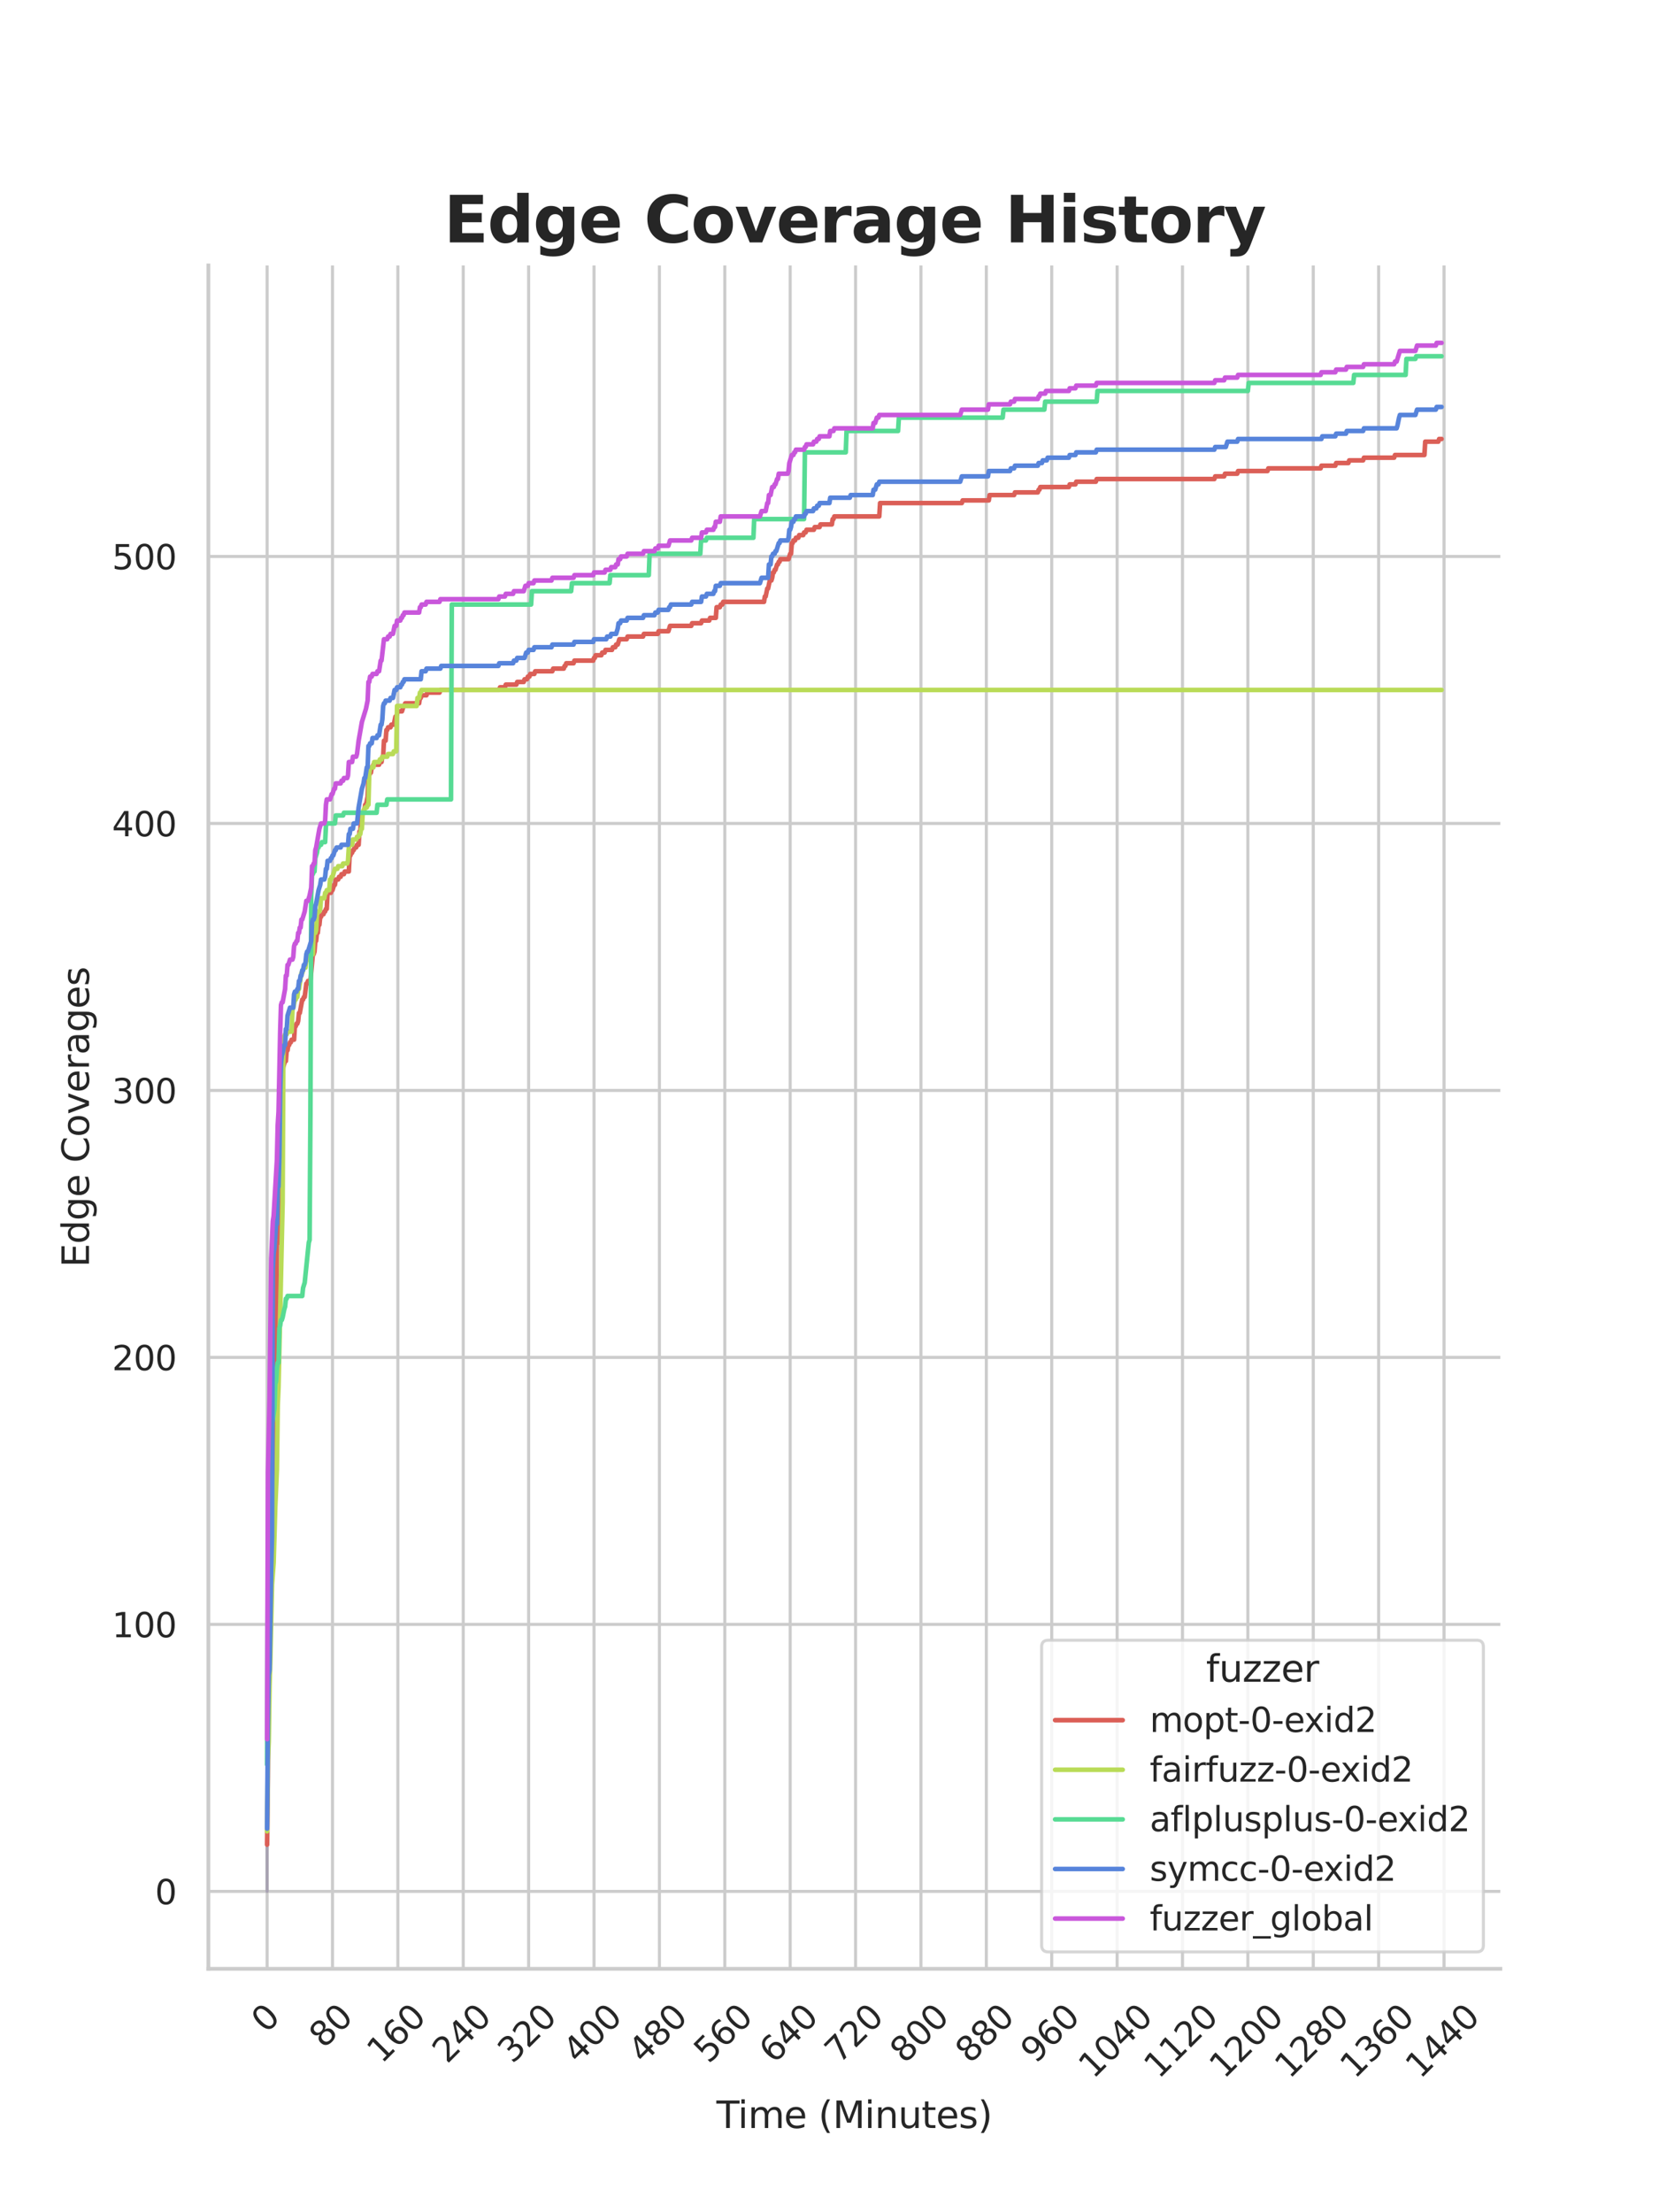 <?xml version="1.0" encoding="utf-8" standalone="no"?>
<!DOCTYPE svg PUBLIC "-//W3C//DTD SVG 1.1//EN"
  "http://www.w3.org/Graphics/SVG/1.1/DTD/svg11.dtd">
<svg xmlns:xlink="http://www.w3.org/1999/xlink" width="434.1pt" height="576pt" viewBox="0 0 434.1 576" xmlns="http://www.w3.org/2000/svg" version="1.1">
 <defs>
  <style type="text/css">*{stroke-linejoin: round; stroke-linecap: butt}</style>
 </defs>
 <g id="figure_1">
  <g id="patch_1">
   <path d="M 0 576 
L 434.1 576 
L 434.1 0 
L 0 0 
z
" style="fill: #ffffff"/>
  </g>
  <g id="axes_1">
   <g id="patch_2">
    <path d="M 54.263 512.64 
L 390.69 512.64 
L 390.69 69.12 
L 54.263 69.12 
z
" style="fill: #ffffff"/>
   </g>
   <g id="matplotlib.axis_1">
    <g id="xtick_1">
     <g id="line2d_1">
      <path d="M 69.555 512.64 
L 69.555 69.12 
" clip-path="url(#pe9380a8d39)" style="fill: none; stroke: #cccccc; stroke-width: 0.8; stroke-linecap: round"/>
     </g>
     <g id="text_1">
      <!-- 0 -->
      <g style="fill: #262626" transform="translate(69.292 529.627)rotate(-45)scale(0.088 -0.088)">
       <defs>
        <path id="DejaVuSans-30" d="M 2034 4250 
Q 1547 4250 1301 3770 
Q 1056 3291 1056 2328 
Q 1056 1369 1301 889 
Q 1547 409 2034 409 
Q 2525 409 2770 889 
Q 3016 1369 3016 2328 
Q 3016 3291 2770 3770 
Q 2525 4250 2034 4250 
z
M 2034 4750 
Q 2819 4750 3233 4129 
Q 3647 3509 3647 2328 
Q 3647 1150 3233 529 
Q 2819 -91 2034 -91 
Q 1250 -91 836 529 
Q 422 1150 422 2328 
Q 422 3509 836 4129 
Q 1250 4750 2034 4750 
z
" transform="scale(0.016)"/>
       </defs>
       <use xlink:href="#DejaVuSans-30"/>
      </g>
     </g>
    </g>
    <g id="xtick_2">
     <g id="line2d_2">
      <path d="M 86.581 512.64 
L 86.581 69.12 
" clip-path="url(#pe9380a8d39)" style="fill: none; stroke: #cccccc; stroke-width: 0.8; stroke-linecap: round"/>
     </g>
     <g id="text_2">
      <!-- 80 -->
      <g style="fill: #262626" transform="translate(84.339 533.586)rotate(-45)scale(0.088 -0.088)">
       <defs>
        <path id="DejaVuSans-38" d="M 2034 2216 
Q 1584 2216 1326 1975 
Q 1069 1734 1069 1313 
Q 1069 891 1326 650 
Q 1584 409 2034 409 
Q 2484 409 2743 651 
Q 3003 894 3003 1313 
Q 3003 1734 2745 1975 
Q 2488 2216 2034 2216 
z
M 1403 2484 
Q 997 2584 770 2862 
Q 544 3141 544 3541 
Q 544 4100 942 4425 
Q 1341 4750 2034 4750 
Q 2731 4750 3128 4425 
Q 3525 4100 3525 3541 
Q 3525 3141 3298 2862 
Q 3072 2584 2669 2484 
Q 3125 2378 3379 2068 
Q 3634 1759 3634 1313 
Q 3634 634 3220 271 
Q 2806 -91 2034 -91 
Q 1263 -91 848 271 
Q 434 634 434 1313 
Q 434 1759 690 2068 
Q 947 2378 1403 2484 
z
M 1172 3481 
Q 1172 3119 1398 2916 
Q 1625 2713 2034 2713 
Q 2441 2713 2670 2916 
Q 2900 3119 2900 3481 
Q 2900 3844 2670 4047 
Q 2441 4250 2034 4250 
Q 1625 4250 1398 4047 
Q 1172 3844 1172 3481 
z
" transform="scale(0.016)"/>
       </defs>
       <use xlink:href="#DejaVuSans-38"/>
       <use xlink:href="#DejaVuSans-30" x="63.623"/>
      </g>
     </g>
    </g>
    <g id="xtick_3">
     <g id="line2d_3">
      <path d="M 103.608 512.64 
L 103.608 69.12 
" clip-path="url(#pe9380a8d39)" style="fill: none; stroke: #cccccc; stroke-width: 0.8; stroke-linecap: round"/>
     </g>
     <g id="text_3">
      <!-- 160 -->
      <g style="fill: #262626" transform="translate(99.387 537.545)rotate(-45)scale(0.088 -0.088)">
       <defs>
        <path id="DejaVuSans-31" d="M 794 531 
L 1825 531 
L 1825 4091 
L 703 3866 
L 703 4441 
L 1819 4666 
L 2450 4666 
L 2450 531 
L 3481 531 
L 3481 0 
L 794 0 
L 794 531 
z
" transform="scale(0.016)"/>
        <path id="DejaVuSans-36" d="M 2113 2584 
Q 1688 2584 1439 2293 
Q 1191 2003 1191 1497 
Q 1191 994 1439 701 
Q 1688 409 2113 409 
Q 2538 409 2786 701 
Q 3034 994 3034 1497 
Q 3034 2003 2786 2293 
Q 2538 2584 2113 2584 
z
M 3366 4563 
L 3366 3988 
Q 3128 4100 2886 4159 
Q 2644 4219 2406 4219 
Q 1781 4219 1451 3797 
Q 1122 3375 1075 2522 
Q 1259 2794 1537 2939 
Q 1816 3084 2150 3084 
Q 2853 3084 3261 2657 
Q 3669 2231 3669 1497 
Q 3669 778 3244 343 
Q 2819 -91 2113 -91 
Q 1303 -91 875 529 
Q 447 1150 447 2328 
Q 447 3434 972 4092 
Q 1497 4750 2381 4750 
Q 2619 4750 2861 4703 
Q 3103 4656 3366 4563 
z
" transform="scale(0.016)"/>
       </defs>
       <use xlink:href="#DejaVuSans-31"/>
       <use xlink:href="#DejaVuSans-36" x="63.623"/>
       <use xlink:href="#DejaVuSans-30" x="127.246"/>
      </g>
     </g>
    </g>
    <g id="xtick_4">
     <g id="line2d_4">
      <path d="M 120.635 512.64 
L 120.635 69.12 
" clip-path="url(#pe9380a8d39)" style="fill: none; stroke: #cccccc; stroke-width: 0.8; stroke-linecap: round"/>
     </g>
     <g id="text_4">
      <!-- 240 -->
      <g style="fill: #262626" transform="translate(116.413 537.545)rotate(-45)scale(0.088 -0.088)">
       <defs>
        <path id="DejaVuSans-32" d="M 1228 531 
L 3431 531 
L 3431 0 
L 469 0 
L 469 531 
Q 828 903 1448 1529 
Q 2069 2156 2228 2338 
Q 2531 2678 2651 2914 
Q 2772 3150 2772 3378 
Q 2772 3750 2511 3984 
Q 2250 4219 1831 4219 
Q 1534 4219 1204 4116 
Q 875 4013 500 3803 
L 500 4441 
Q 881 4594 1212 4672 
Q 1544 4750 1819 4750 
Q 2544 4750 2975 4387 
Q 3406 4025 3406 3419 
Q 3406 3131 3298 2873 
Q 3191 2616 2906 2266 
Q 2828 2175 2409 1742 
Q 1991 1309 1228 531 
z
" transform="scale(0.016)"/>
        <path id="DejaVuSans-34" d="M 2419 4116 
L 825 1625 
L 2419 1625 
L 2419 4116 
z
M 2253 4666 
L 3047 4666 
L 3047 1625 
L 3713 1625 
L 3713 1100 
L 3047 1100 
L 3047 0 
L 2419 0 
L 2419 1100 
L 313 1100 
L 313 1709 
L 2253 4666 
z
" transform="scale(0.016)"/>
       </defs>
       <use xlink:href="#DejaVuSans-32"/>
       <use xlink:href="#DejaVuSans-34" x="63.623"/>
       <use xlink:href="#DejaVuSans-30" x="127.246"/>
      </g>
     </g>
    </g>
    <g id="xtick_5">
     <g id="line2d_5">
      <path d="M 137.662 512.64 
L 137.662 69.12 
" clip-path="url(#pe9380a8d39)" style="fill: none; stroke: #cccccc; stroke-width: 0.8; stroke-linecap: round"/>
     </g>
     <g id="text_5">
      <!-- 320 -->
      <g style="fill: #262626" transform="translate(133.44 537.545)rotate(-45)scale(0.088 -0.088)">
       <defs>
        <path id="DejaVuSans-33" d="M 2597 2516 
Q 3050 2419 3304 2112 
Q 3559 1806 3559 1356 
Q 3559 666 3084 287 
Q 2609 -91 1734 -91 
Q 1441 -91 1130 -33 
Q 819 25 488 141 
L 488 750 
Q 750 597 1062 519 
Q 1375 441 1716 441 
Q 2309 441 2620 675 
Q 2931 909 2931 1356 
Q 2931 1769 2642 2001 
Q 2353 2234 1838 2234 
L 1294 2234 
L 1294 2753 
L 1863 2753 
Q 2328 2753 2575 2939 
Q 2822 3125 2822 3475 
Q 2822 3834 2567 4026 
Q 2313 4219 1838 4219 
Q 1578 4219 1281 4162 
Q 984 4106 628 3988 
L 628 4550 
Q 988 4650 1302 4700 
Q 1616 4750 1894 4750 
Q 2613 4750 3031 4423 
Q 3450 4097 3450 3541 
Q 3450 3153 3228 2886 
Q 3006 2619 2597 2516 
z
" transform="scale(0.016)"/>
       </defs>
       <use xlink:href="#DejaVuSans-33"/>
       <use xlink:href="#DejaVuSans-32" x="63.623"/>
       <use xlink:href="#DejaVuSans-30" x="127.246"/>
      </g>
     </g>
    </g>
    <g id="xtick_6">
     <g id="line2d_6">
      <path d="M 154.688 512.64 
L 154.688 69.12 
" clip-path="url(#pe9380a8d39)" style="fill: none; stroke: #cccccc; stroke-width: 0.8; stroke-linecap: round"/>
     </g>
     <g id="text_6">
      <!-- 400 -->
      <g style="fill: #262626" transform="translate(150.467 537.545)rotate(-45)scale(0.088 -0.088)">
       <use xlink:href="#DejaVuSans-34"/>
       <use xlink:href="#DejaVuSans-30" x="63.623"/>
       <use xlink:href="#DejaVuSans-30" x="127.246"/>
      </g>
     </g>
    </g>
    <g id="xtick_7">
     <g id="line2d_7">
      <path d="M 171.715 512.64 
L 171.715 69.12 
" clip-path="url(#pe9380a8d39)" style="fill: none; stroke: #cccccc; stroke-width: 0.8; stroke-linecap: round"/>
     </g>
     <g id="text_7">
      <!-- 480 -->
      <g style="fill: #262626" transform="translate(167.494 537.545)rotate(-45)scale(0.088 -0.088)">
       <use xlink:href="#DejaVuSans-34"/>
       <use xlink:href="#DejaVuSans-38" x="63.623"/>
       <use xlink:href="#DejaVuSans-30" x="127.246"/>
      </g>
     </g>
    </g>
    <g id="xtick_8">
     <g id="line2d_8">
      <path d="M 188.742 512.64 
L 188.742 69.12 
" clip-path="url(#pe9380a8d39)" style="fill: none; stroke: #cccccc; stroke-width: 0.8; stroke-linecap: round"/>
     </g>
     <g id="text_8">
      <!-- 560 -->
      <g style="fill: #262626" transform="translate(184.52 537.545)rotate(-45)scale(0.088 -0.088)">
       <defs>
        <path id="DejaVuSans-35" d="M 691 4666 
L 3169 4666 
L 3169 4134 
L 1269 4134 
L 1269 2991 
Q 1406 3038 1543 3061 
Q 1681 3084 1819 3084 
Q 2600 3084 3056 2656 
Q 3513 2228 3513 1497 
Q 3513 744 3044 326 
Q 2575 -91 1722 -91 
Q 1428 -91 1123 -41 
Q 819 9 494 109 
L 494 744 
Q 775 591 1075 516 
Q 1375 441 1709 441 
Q 2250 441 2565 725 
Q 2881 1009 2881 1497 
Q 2881 1984 2565 2268 
Q 2250 2553 1709 2553 
Q 1456 2553 1204 2497 
Q 953 2441 691 2322 
L 691 4666 
z
" transform="scale(0.016)"/>
       </defs>
       <use xlink:href="#DejaVuSans-35"/>
       <use xlink:href="#DejaVuSans-36" x="63.623"/>
       <use xlink:href="#DejaVuSans-30" x="127.246"/>
      </g>
     </g>
    </g>
    <g id="xtick_9">
     <g id="line2d_9">
      <path d="M 205.769 512.64 
L 205.769 69.12 
" clip-path="url(#pe9380a8d39)" style="fill: none; stroke: #cccccc; stroke-width: 0.8; stroke-linecap: round"/>
     </g>
     <g id="text_9">
      <!-- 640 -->
      <g style="fill: #262626" transform="translate(201.547 537.545)rotate(-45)scale(0.088 -0.088)">
       <use xlink:href="#DejaVuSans-36"/>
       <use xlink:href="#DejaVuSans-34" x="63.623"/>
       <use xlink:href="#DejaVuSans-30" x="127.246"/>
      </g>
     </g>
    </g>
    <g id="xtick_10">
     <g id="line2d_10">
      <path d="M 222.796 512.64 
L 222.796 69.12 
" clip-path="url(#pe9380a8d39)" style="fill: none; stroke: #cccccc; stroke-width: 0.8; stroke-linecap: round"/>
     </g>
     <g id="text_10">
      <!-- 720 -->
      <g style="fill: #262626" transform="translate(218.574 537.545)rotate(-45)scale(0.088 -0.088)">
       <defs>
        <path id="DejaVuSans-37" d="M 525 4666 
L 3525 4666 
L 3525 4397 
L 1831 0 
L 1172 0 
L 2766 4134 
L 525 4134 
L 525 4666 
z
" transform="scale(0.016)"/>
       </defs>
       <use xlink:href="#DejaVuSans-37"/>
       <use xlink:href="#DejaVuSans-32" x="63.623"/>
       <use xlink:href="#DejaVuSans-30" x="127.246"/>
      </g>
     </g>
    </g>
    <g id="xtick_11">
     <g id="line2d_11">
      <path d="M 239.822 512.64 
L 239.822 69.12 
" clip-path="url(#pe9380a8d39)" style="fill: none; stroke: #cccccc; stroke-width: 0.8; stroke-linecap: round"/>
     </g>
     <g id="text_11">
      <!-- 800 -->
      <g style="fill: #262626" transform="translate(235.601 537.545)rotate(-45)scale(0.088 -0.088)">
       <use xlink:href="#DejaVuSans-38"/>
       <use xlink:href="#DejaVuSans-30" x="63.623"/>
       <use xlink:href="#DejaVuSans-30" x="127.246"/>
      </g>
     </g>
    </g>
    <g id="xtick_12">
     <g id="line2d_12">
      <path d="M 256.849 512.64 
L 256.849 69.12 
" clip-path="url(#pe9380a8d39)" style="fill: none; stroke: #cccccc; stroke-width: 0.8; stroke-linecap: round"/>
     </g>
     <g id="text_12">
      <!-- 880 -->
      <g style="fill: #262626" transform="translate(252.627 537.545)rotate(-45)scale(0.088 -0.088)">
       <use xlink:href="#DejaVuSans-38"/>
       <use xlink:href="#DejaVuSans-38" x="63.623"/>
       <use xlink:href="#DejaVuSans-30" x="127.246"/>
      </g>
     </g>
    </g>
    <g id="xtick_13">
     <g id="line2d_13">
      <path d="M 273.876 512.64 
L 273.876 69.12 
" clip-path="url(#pe9380a8d39)" style="fill: none; stroke: #cccccc; stroke-width: 0.8; stroke-linecap: round"/>
     </g>
     <g id="text_13">
      <!-- 960 -->
      <g style="fill: #262626" transform="translate(269.654 537.545)rotate(-45)scale(0.088 -0.088)">
       <defs>
        <path id="DejaVuSans-39" d="M 703 97 
L 703 672 
Q 941 559 1184 500 
Q 1428 441 1663 441 
Q 2288 441 2617 861 
Q 2947 1281 2994 2138 
Q 2813 1869 2534 1725 
Q 2256 1581 1919 1581 
Q 1219 1581 811 2004 
Q 403 2428 403 3163 
Q 403 3881 828 4315 
Q 1253 4750 1959 4750 
Q 2769 4750 3195 4129 
Q 3622 3509 3622 2328 
Q 3622 1225 3098 567 
Q 2575 -91 1691 -91 
Q 1453 -91 1209 -44 
Q 966 3 703 97 
z
M 1959 2075 
Q 2384 2075 2632 2365 
Q 2881 2656 2881 3163 
Q 2881 3666 2632 3958 
Q 2384 4250 1959 4250 
Q 1534 4250 1286 3958 
Q 1038 3666 1038 3163 
Q 1038 2656 1286 2365 
Q 1534 2075 1959 2075 
z
" transform="scale(0.016)"/>
       </defs>
       <use xlink:href="#DejaVuSans-39"/>
       <use xlink:href="#DejaVuSans-36" x="63.623"/>
       <use xlink:href="#DejaVuSans-30" x="127.246"/>
      </g>
     </g>
    </g>
    <g id="xtick_14">
     <g id="line2d_14">
      <path d="M 290.903 512.64 
L 290.903 69.12 
" clip-path="url(#pe9380a8d39)" style="fill: none; stroke: #cccccc; stroke-width: 0.8; stroke-linecap: round"/>
     </g>
     <g id="text_14">
      <!-- 1040 -->
      <g style="fill: #262626" transform="translate(284.701 541.505)rotate(-45)scale(0.088 -0.088)">
       <use xlink:href="#DejaVuSans-31"/>
       <use xlink:href="#DejaVuSans-30" x="63.623"/>
       <use xlink:href="#DejaVuSans-34" x="127.246"/>
       <use xlink:href="#DejaVuSans-30" x="190.869"/>
      </g>
     </g>
    </g>
    <g id="xtick_15">
     <g id="line2d_15">
      <path d="M 307.929 512.64 
L 307.929 69.12 
" clip-path="url(#pe9380a8d39)" style="fill: none; stroke: #cccccc; stroke-width: 0.8; stroke-linecap: round"/>
     </g>
     <g id="text_15">
      <!-- 1120 -->
      <g style="fill: #262626" transform="translate(301.728 541.505)rotate(-45)scale(0.088 -0.088)">
       <use xlink:href="#DejaVuSans-31"/>
       <use xlink:href="#DejaVuSans-31" x="63.623"/>
       <use xlink:href="#DejaVuSans-32" x="127.246"/>
       <use xlink:href="#DejaVuSans-30" x="190.869"/>
      </g>
     </g>
    </g>
    <g id="xtick_16">
     <g id="line2d_16">
      <path d="M 324.956 512.64 
L 324.956 69.12 
" clip-path="url(#pe9380a8d39)" style="fill: none; stroke: #cccccc; stroke-width: 0.8; stroke-linecap: round"/>
     </g>
     <g id="text_16">
      <!-- 1200 -->
      <g style="fill: #262626" transform="translate(318.755 541.505)rotate(-45)scale(0.088 -0.088)">
       <use xlink:href="#DejaVuSans-31"/>
       <use xlink:href="#DejaVuSans-32" x="63.623"/>
       <use xlink:href="#DejaVuSans-30" x="127.246"/>
       <use xlink:href="#DejaVuSans-30" x="190.869"/>
      </g>
     </g>
    </g>
    <g id="xtick_17">
     <g id="line2d_17">
      <path d="M 341.983 512.64 
L 341.983 69.12 
" clip-path="url(#pe9380a8d39)" style="fill: none; stroke: #cccccc; stroke-width: 0.8; stroke-linecap: round"/>
     </g>
     <g id="text_17">
      <!-- 1280 -->
      <g style="fill: #262626" transform="translate(335.782 541.505)rotate(-45)scale(0.088 -0.088)">
       <use xlink:href="#DejaVuSans-31"/>
       <use xlink:href="#DejaVuSans-32" x="63.623"/>
       <use xlink:href="#DejaVuSans-38" x="127.246"/>
       <use xlink:href="#DejaVuSans-30" x="190.869"/>
      </g>
     </g>
    </g>
    <g id="xtick_18">
     <g id="line2d_18">
      <path d="M 359.01 512.64 
L 359.01 69.12 
" clip-path="url(#pe9380a8d39)" style="fill: none; stroke: #cccccc; stroke-width: 0.8; stroke-linecap: round"/>
     </g>
     <g id="text_18">
      <!-- 1360 -->
      <g style="fill: #262626" transform="translate(352.808 541.505)rotate(-45)scale(0.088 -0.088)">
       <use xlink:href="#DejaVuSans-31"/>
       <use xlink:href="#DejaVuSans-33" x="63.623"/>
       <use xlink:href="#DejaVuSans-36" x="127.246"/>
       <use xlink:href="#DejaVuSans-30" x="190.869"/>
      </g>
     </g>
    </g>
    <g id="xtick_19">
     <g id="line2d_19">
      <path d="M 376.036 512.64 
L 376.036 69.12 
" clip-path="url(#pe9380a8d39)" style="fill: none; stroke: #cccccc; stroke-width: 0.8; stroke-linecap: round"/>
     </g>
     <g id="text_19">
      <!-- 1440 -->
      <g style="fill: #262626" transform="translate(369.835 541.505)rotate(-45)scale(0.088 -0.088)">
       <use xlink:href="#DejaVuSans-31"/>
       <use xlink:href="#DejaVuSans-34" x="63.623"/>
       <use xlink:href="#DejaVuSans-34" x="127.246"/>
       <use xlink:href="#DejaVuSans-30" x="190.869"/>
      </g>
     </g>
    </g>
    <g id="text_20">
     <!-- Time (Minutes) -->
     <g style="fill: #262626" transform="translate(186.566 554.093)scale(0.096 -0.096)">
      <defs>
       <path id="DejaVuSans-54" d="M -19 4666 
L 3928 4666 
L 3928 4134 
L 2272 4134 
L 2272 0 
L 1638 0 
L 1638 4134 
L -19 4134 
L -19 4666 
z
" transform="scale(0.016)"/>
       <path id="DejaVuSans-69" d="M 603 3500 
L 1178 3500 
L 1178 0 
L 603 0 
L 603 3500 
z
M 603 4863 
L 1178 4863 
L 1178 4134 
L 603 4134 
L 603 4863 
z
" transform="scale(0.016)"/>
       <path id="DejaVuSans-6d" d="M 3328 2828 
Q 3544 3216 3844 3400 
Q 4144 3584 4550 3584 
Q 5097 3584 5394 3201 
Q 5691 2819 5691 2113 
L 5691 0 
L 5113 0 
L 5113 2094 
Q 5113 2597 4934 2840 
Q 4756 3084 4391 3084 
Q 3944 3084 3684 2787 
Q 3425 2491 3425 1978 
L 3425 0 
L 2847 0 
L 2847 2094 
Q 2847 2600 2669 2842 
Q 2491 3084 2119 3084 
Q 1678 3084 1418 2786 
Q 1159 2488 1159 1978 
L 1159 0 
L 581 0 
L 581 3500 
L 1159 3500 
L 1159 2956 
Q 1356 3278 1631 3431 
Q 1906 3584 2284 3584 
Q 2666 3584 2933 3390 
Q 3200 3197 3328 2828 
z
" transform="scale(0.016)"/>
       <path id="DejaVuSans-65" d="M 3597 1894 
L 3597 1613 
L 953 1613 
Q 991 1019 1311 708 
Q 1631 397 2203 397 
Q 2534 397 2845 478 
Q 3156 559 3463 722 
L 3463 178 
Q 3153 47 2828 -22 
Q 2503 -91 2169 -91 
Q 1331 -91 842 396 
Q 353 884 353 1716 
Q 353 2575 817 3079 
Q 1281 3584 2069 3584 
Q 2775 3584 3186 3129 
Q 3597 2675 3597 1894 
z
M 3022 2063 
Q 3016 2534 2758 2815 
Q 2500 3097 2075 3097 
Q 1594 3097 1305 2825 
Q 1016 2553 972 2059 
L 3022 2063 
z
" transform="scale(0.016)"/>
       <path id="DejaVuSans-20" transform="scale(0.016)"/>
       <path id="DejaVuSans-28" d="M 1984 4856 
Q 1566 4138 1362 3434 
Q 1159 2731 1159 2009 
Q 1159 1288 1364 580 
Q 1569 -128 1984 -844 
L 1484 -844 
Q 1016 -109 783 600 
Q 550 1309 550 2009 
Q 550 2706 781 3412 
Q 1013 4119 1484 4856 
L 1984 4856 
z
" transform="scale(0.016)"/>
       <path id="DejaVuSans-4d" d="M 628 4666 
L 1569 4666 
L 2759 1491 
L 3956 4666 
L 4897 4666 
L 4897 0 
L 4281 0 
L 4281 4097 
L 3078 897 
L 2444 897 
L 1241 4097 
L 1241 0 
L 628 0 
L 628 4666 
z
" transform="scale(0.016)"/>
       <path id="DejaVuSans-6e" d="M 3513 2113 
L 3513 0 
L 2938 0 
L 2938 2094 
Q 2938 2591 2744 2837 
Q 2550 3084 2163 3084 
Q 1697 3084 1428 2787 
Q 1159 2491 1159 1978 
L 1159 0 
L 581 0 
L 581 3500 
L 1159 3500 
L 1159 2956 
Q 1366 3272 1645 3428 
Q 1925 3584 2291 3584 
Q 2894 3584 3203 3211 
Q 3513 2838 3513 2113 
z
" transform="scale(0.016)"/>
       <path id="DejaVuSans-75" d="M 544 1381 
L 544 3500 
L 1119 3500 
L 1119 1403 
Q 1119 906 1312 657 
Q 1506 409 1894 409 
Q 2359 409 2629 706 
Q 2900 1003 2900 1516 
L 2900 3500 
L 3475 3500 
L 3475 0 
L 2900 0 
L 2900 538 
Q 2691 219 2414 64 
Q 2138 -91 1772 -91 
Q 1169 -91 856 284 
Q 544 659 544 1381 
z
M 1991 3584 
L 1991 3584 
z
" transform="scale(0.016)"/>
       <path id="DejaVuSans-74" d="M 1172 4494 
L 1172 3500 
L 2356 3500 
L 2356 3053 
L 1172 3053 
L 1172 1153 
Q 1172 725 1289 603 
Q 1406 481 1766 481 
L 2356 481 
L 2356 0 
L 1766 0 
Q 1100 0 847 248 
Q 594 497 594 1153 
L 594 3053 
L 172 3053 
L 172 3500 
L 594 3500 
L 594 4494 
L 1172 4494 
z
" transform="scale(0.016)"/>
       <path id="DejaVuSans-73" d="M 2834 3397 
L 2834 2853 
Q 2591 2978 2328 3040 
Q 2066 3103 1784 3103 
Q 1356 3103 1142 2972 
Q 928 2841 928 2578 
Q 928 2378 1081 2264 
Q 1234 2150 1697 2047 
L 1894 2003 
Q 2506 1872 2764 1633 
Q 3022 1394 3022 966 
Q 3022 478 2636 193 
Q 2250 -91 1575 -91 
Q 1294 -91 989 -36 
Q 684 19 347 128 
L 347 722 
Q 666 556 975 473 
Q 1284 391 1588 391 
Q 1994 391 2212 530 
Q 2431 669 2431 922 
Q 2431 1156 2273 1281 
Q 2116 1406 1581 1522 
L 1381 1569 
Q 847 1681 609 1914 
Q 372 2147 372 2553 
Q 372 3047 722 3315 
Q 1072 3584 1716 3584 
Q 2034 3584 2315 3537 
Q 2597 3491 2834 3397 
z
" transform="scale(0.016)"/>
       <path id="DejaVuSans-29" d="M 513 4856 
L 1013 4856 
Q 1481 4119 1714 3412 
Q 1947 2706 1947 2009 
Q 1947 1309 1714 600 
Q 1481 -109 1013 -844 
L 513 -844 
Q 928 -128 1133 580 
Q 1338 1288 1338 2009 
Q 1338 2731 1133 3434 
Q 928 4138 513 4856 
z
" transform="scale(0.016)"/>
      </defs>
      <use xlink:href="#DejaVuSans-54"/>
      <use xlink:href="#DejaVuSans-69" x="57.959"/>
      <use xlink:href="#DejaVuSans-6d" x="85.742"/>
      <use xlink:href="#DejaVuSans-65" x="183.154"/>
      <use xlink:href="#DejaVuSans-20" x="244.678"/>
      <use xlink:href="#DejaVuSans-28" x="276.465"/>
      <use xlink:href="#DejaVuSans-4d" x="315.479"/>
      <use xlink:href="#DejaVuSans-69" x="401.758"/>
      <use xlink:href="#DejaVuSans-6e" x="429.541"/>
      <use xlink:href="#DejaVuSans-75" x="492.92"/>
      <use xlink:href="#DejaVuSans-74" x="556.299"/>
      <use xlink:href="#DejaVuSans-65" x="595.508"/>
      <use xlink:href="#DejaVuSans-73" x="657.031"/>
      <use xlink:href="#DejaVuSans-29" x="709.131"/>
     </g>
    </g>
   </g>
   <g id="matplotlib.axis_2">
    <g id="ytick_1">
     <g id="line2d_20">
      <path d="M 54.263 492.48 
L 390.69 492.48 
" clip-path="url(#pe9380a8d39)" style="fill: none; stroke: #cccccc; stroke-width: 0.8; stroke-linecap: round"/>
     </g>
     <g id="text_21">
      <!-- 0 -->
      <g style="fill: #262626" transform="translate(40.364 495.823)scale(0.088 -0.088)">
       <use xlink:href="#DejaVuSans-30"/>
      </g>
     </g>
    </g>
    <g id="ytick_2">
     <g id="line2d_21">
      <path d="M 54.263 422.963 
L 390.69 422.963 
" clip-path="url(#pe9380a8d39)" style="fill: none; stroke: #cccccc; stroke-width: 0.8; stroke-linecap: round"/>
     </g>
     <g id="text_22">
      <!-- 100 -->
      <g style="fill: #262626" transform="translate(29.166 426.306)scale(0.088 -0.088)">
       <use xlink:href="#DejaVuSans-31"/>
       <use xlink:href="#DejaVuSans-30" x="63.623"/>
       <use xlink:href="#DejaVuSans-30" x="127.246"/>
      </g>
     </g>
    </g>
    <g id="ytick_3">
     <g id="line2d_22">
      <path d="M 54.263 353.446 
L 390.69 353.446 
" clip-path="url(#pe9380a8d39)" style="fill: none; stroke: #cccccc; stroke-width: 0.8; stroke-linecap: round"/>
     </g>
     <g id="text_23">
      <!-- 200 -->
      <g style="fill: #262626" transform="translate(29.166 356.789)scale(0.088 -0.088)">
       <use xlink:href="#DejaVuSans-32"/>
       <use xlink:href="#DejaVuSans-30" x="63.623"/>
       <use xlink:href="#DejaVuSans-30" x="127.246"/>
      </g>
     </g>
    </g>
    <g id="ytick_4">
     <g id="line2d_23">
      <path d="M 54.263 283.928 
L 390.69 283.928 
" clip-path="url(#pe9380a8d39)" style="fill: none; stroke: #cccccc; stroke-width: 0.8; stroke-linecap: round"/>
     </g>
     <g id="text_24">
      <!-- 300 -->
      <g style="fill: #262626" transform="translate(29.166 287.272)scale(0.088 -0.088)">
       <use xlink:href="#DejaVuSans-33"/>
       <use xlink:href="#DejaVuSans-30" x="63.623"/>
       <use xlink:href="#DejaVuSans-30" x="127.246"/>
      </g>
     </g>
    </g>
    <g id="ytick_5">
     <g id="line2d_24">
      <path d="M 54.263 214.411 
L 390.69 214.411 
" clip-path="url(#pe9380a8d39)" style="fill: none; stroke: #cccccc; stroke-width: 0.8; stroke-linecap: round"/>
     </g>
     <g id="text_25">
      <!-- 400 -->
      <g style="fill: #262626" transform="translate(29.166 217.754)scale(0.088 -0.088)">
       <use xlink:href="#DejaVuSans-34"/>
       <use xlink:href="#DejaVuSans-30" x="63.623"/>
       <use xlink:href="#DejaVuSans-30" x="127.246"/>
      </g>
     </g>
    </g>
    <g id="ytick_6">
     <g id="line2d_25">
      <path d="M 54.263 144.894 
L 390.69 144.894 
" clip-path="url(#pe9380a8d39)" style="fill: none; stroke: #cccccc; stroke-width: 0.8; stroke-linecap: round"/>
     </g>
     <g id="text_26">
      <!-- 500 -->
      <g style="fill: #262626" transform="translate(29.166 148.237)scale(0.088 -0.088)">
       <use xlink:href="#DejaVuSans-35"/>
       <use xlink:href="#DejaVuSans-30" x="63.623"/>
       <use xlink:href="#DejaVuSans-30" x="127.246"/>
      </g>
     </g>
    </g>
    <g id="text_27">
     <!-- Edge Coverages -->
     <g style="fill: #262626" transform="translate(23.169 329.986)rotate(-90)scale(0.096 -0.096)">
      <defs>
       <path id="DejaVuSans-45" d="M 628 4666 
L 3578 4666 
L 3578 4134 
L 1259 4134 
L 1259 2753 
L 3481 2753 
L 3481 2222 
L 1259 2222 
L 1259 531 
L 3634 531 
L 3634 0 
L 628 0 
L 628 4666 
z
" transform="scale(0.016)"/>
       <path id="DejaVuSans-64" d="M 2906 2969 
L 2906 4863 
L 3481 4863 
L 3481 0 
L 2906 0 
L 2906 525 
Q 2725 213 2448 61 
Q 2172 -91 1784 -91 
Q 1150 -91 751 415 
Q 353 922 353 1747 
Q 353 2572 751 3078 
Q 1150 3584 1784 3584 
Q 2172 3584 2448 3432 
Q 2725 3281 2906 2969 
z
M 947 1747 
Q 947 1113 1208 752 
Q 1469 391 1925 391 
Q 2381 391 2643 752 
Q 2906 1113 2906 1747 
Q 2906 2381 2643 2742 
Q 2381 3103 1925 3103 
Q 1469 3103 1208 2742 
Q 947 2381 947 1747 
z
" transform="scale(0.016)"/>
       <path id="DejaVuSans-67" d="M 2906 1791 
Q 2906 2416 2648 2759 
Q 2391 3103 1925 3103 
Q 1463 3103 1205 2759 
Q 947 2416 947 1791 
Q 947 1169 1205 825 
Q 1463 481 1925 481 
Q 2391 481 2648 825 
Q 2906 1169 2906 1791 
z
M 3481 434 
Q 3481 -459 3084 -895 
Q 2688 -1331 1869 -1331 
Q 1566 -1331 1297 -1286 
Q 1028 -1241 775 -1147 
L 775 -588 
Q 1028 -725 1275 -790 
Q 1522 -856 1778 -856 
Q 2344 -856 2625 -561 
Q 2906 -266 2906 331 
L 2906 616 
Q 2728 306 2450 153 
Q 2172 0 1784 0 
Q 1141 0 747 490 
Q 353 981 353 1791 
Q 353 2603 747 3093 
Q 1141 3584 1784 3584 
Q 2172 3584 2450 3431 
Q 2728 3278 2906 2969 
L 2906 3500 
L 3481 3500 
L 3481 434 
z
" transform="scale(0.016)"/>
       <path id="DejaVuSans-43" d="M 4122 4306 
L 4122 3641 
Q 3803 3938 3442 4084 
Q 3081 4231 2675 4231 
Q 1875 4231 1450 3742 
Q 1025 3253 1025 2328 
Q 1025 1406 1450 917 
Q 1875 428 2675 428 
Q 3081 428 3442 575 
Q 3803 722 4122 1019 
L 4122 359 
Q 3791 134 3420 21 
Q 3050 -91 2638 -91 
Q 1578 -91 968 557 
Q 359 1206 359 2328 
Q 359 3453 968 4101 
Q 1578 4750 2638 4750 
Q 3056 4750 3426 4639 
Q 3797 4528 4122 4306 
z
" transform="scale(0.016)"/>
       <path id="DejaVuSans-6f" d="M 1959 3097 
Q 1497 3097 1228 2736 
Q 959 2375 959 1747 
Q 959 1119 1226 758 
Q 1494 397 1959 397 
Q 2419 397 2687 759 
Q 2956 1122 2956 1747 
Q 2956 2369 2687 2733 
Q 2419 3097 1959 3097 
z
M 1959 3584 
Q 2709 3584 3137 3096 
Q 3566 2609 3566 1747 
Q 3566 888 3137 398 
Q 2709 -91 1959 -91 
Q 1206 -91 779 398 
Q 353 888 353 1747 
Q 353 2609 779 3096 
Q 1206 3584 1959 3584 
z
" transform="scale(0.016)"/>
       <path id="DejaVuSans-76" d="M 191 3500 
L 800 3500 
L 1894 563 
L 2988 3500 
L 3597 3500 
L 2284 0 
L 1503 0 
L 191 3500 
z
" transform="scale(0.016)"/>
       <path id="DejaVuSans-72" d="M 2631 2963 
Q 2534 3019 2420 3045 
Q 2306 3072 2169 3072 
Q 1681 3072 1420 2755 
Q 1159 2438 1159 1844 
L 1159 0 
L 581 0 
L 581 3500 
L 1159 3500 
L 1159 2956 
Q 1341 3275 1631 3429 
Q 1922 3584 2338 3584 
Q 2397 3584 2469 3576 
Q 2541 3569 2628 3553 
L 2631 2963 
z
" transform="scale(0.016)"/>
       <path id="DejaVuSans-61" d="M 2194 1759 
Q 1497 1759 1228 1600 
Q 959 1441 959 1056 
Q 959 750 1161 570 
Q 1363 391 1709 391 
Q 2188 391 2477 730 
Q 2766 1069 2766 1631 
L 2766 1759 
L 2194 1759 
z
M 3341 1997 
L 3341 0 
L 2766 0 
L 2766 531 
Q 2569 213 2275 61 
Q 1981 -91 1556 -91 
Q 1019 -91 701 211 
Q 384 513 384 1019 
Q 384 1609 779 1909 
Q 1175 2209 1959 2209 
L 2766 2209 
L 2766 2266 
Q 2766 2663 2505 2880 
Q 2244 3097 1772 3097 
Q 1472 3097 1187 3025 
Q 903 2953 641 2809 
L 641 3341 
Q 956 3463 1253 3523 
Q 1550 3584 1831 3584 
Q 2591 3584 2966 3190 
Q 3341 2797 3341 1997 
z
" transform="scale(0.016)"/>
      </defs>
      <use xlink:href="#DejaVuSans-45"/>
      <use xlink:href="#DejaVuSans-64" x="63.184"/>
      <use xlink:href="#DejaVuSans-67" x="126.66"/>
      <use xlink:href="#DejaVuSans-65" x="190.137"/>
      <use xlink:href="#DejaVuSans-20" x="251.66"/>
      <use xlink:href="#DejaVuSans-43" x="283.447"/>
      <use xlink:href="#DejaVuSans-6f" x="353.271"/>
      <use xlink:href="#DejaVuSans-76" x="414.453"/>
      <use xlink:href="#DejaVuSans-65" x="473.633"/>
      <use xlink:href="#DejaVuSans-72" x="535.156"/>
      <use xlink:href="#DejaVuSans-61" x="576.27"/>
      <use xlink:href="#DejaVuSans-67" x="637.549"/>
      <use xlink:href="#DejaVuSans-65" x="701.025"/>
      <use xlink:href="#DejaVuSans-73" x="762.549"/>
     </g>
    </g>
   </g>
   <g id="PolyCollection_1">
    <defs>
     <path id="m824f97ae54" d="M 69.555 -107.851 
L 69.555 -83.52 
L 69.555 -107.851 
L 69.555 -107.851 
z
" style="stroke: #db5f57; stroke-opacity: 0.2; stroke-width: 0.8"/>
    </defs>
    <g clip-path="url(#pe9380a8d39)">
     <use xlink:href="#m824f97ae54" x="0" y="576" style="fill: #db5f57; fill-opacity: 0.2; stroke: #db5f57; stroke-opacity: 0.2; stroke-width: 0.8"/>
    </g>
   </g>
   <g id="PolyCollection_2">
    <defs>
     <path id="m32915f3093" d="M 69.555 -114.803 
L 69.555 -83.52 
L 69.555 -114.803 
L 69.555 -114.803 
z
" style="stroke: #b9db57; stroke-opacity: 0.2; stroke-width: 0.8"/>
    </defs>
    <g clip-path="url(#pe9380a8d39)">
     <use xlink:href="#m32915f3093" x="0" y="576" style="fill: #b9db57; fill-opacity: 0.2; stroke: #b9db57; stroke-opacity: 0.2; stroke-width: 0.8"/>
    </g>
   </g>
   <g id="PolyCollection_3">
    <defs>
     <path id="mbf55faf40b" d="M 69.555 -149.561 
L 69.555 -83.52 
L 69.555 -149.561 
L 69.555 -149.561 
z
" style="stroke: #57db94; stroke-opacity: 0.2; stroke-width: 0.8"/>
    </defs>
    <g clip-path="url(#pe9380a8d39)">
     <use xlink:href="#mbf55faf40b" x="0" y="576" style="fill: #57db94; fill-opacity: 0.2; stroke: #57db94; stroke-opacity: 0.2; stroke-width: 0.8"/>
    </g>
   </g>
   <g id="PolyCollection_4">
    <defs>
     <path id="m0b56c0fb48" d="M 69.555 -116.193 
L 69.555 -83.52 
L 69.555 -116.193 
L 69.555 -116.193 
z
" style="stroke: #5784db; stroke-opacity: 0.2; stroke-width: 0.8"/>
    </defs>
    <g clip-path="url(#pe9380a8d39)">
     <use xlink:href="#m0b56c0fb48" x="0" y="576" style="fill: #5784db; fill-opacity: 0.2; stroke: #5784db; stroke-opacity: 0.2; stroke-width: 0.8"/>
    </g>
   </g>
   <g id="PolyCollection_5">
    <defs>
     <path id="m3f9ff3e6ef" d="M 69.555 -162.77 
L 69.555 -83.52 
L 69.555 -162.77 
L 69.555 -162.77 
z
" style="stroke: #c957db; stroke-opacity: 0.2; stroke-width: 0.8"/>
    </defs>
    <g clip-path="url(#pe9380a8d39)">
     <use xlink:href="#m3f9ff3e6ef" x="0" y="576" style="fill: #c957db; fill-opacity: 0.2; stroke: #c957db; stroke-opacity: 0.2; stroke-width: 0.8"/>
    </g>
   </g>
   <g id="line2d_26">
    <path d="M 69.555 480.314 
L 69.767 462.588 
L 69.98 398.632 
L 70.193 398.632 
L 70.406 393.766 
L 70.832 390.29 
L 71.045 383.338 
L 71.257 380.557 
L 71.47 374.301 
L 71.683 372.215 
L 71.896 361.788 
L 72.109 323.553 
L 72.747 323.553 
L 72.96 292.966 
L 73.173 281.148 
L 73.811 277.672 
L 74.237 276.281 
L 74.45 276.281 
L 74.663 273.501 
L 74.876 273.501 
L 75.088 272.11 
L 75.301 272.11 
L 75.514 271.415 
L 75.727 271.415 
L 75.94 270.72 
L 76.578 270.72 
L 76.791 267.244 
L 77.004 267.244 
L 77.217 266.549 
L 77.43 266.549 
L 77.642 265.854 
L 77.855 263.768 
L 78.068 263.768 
L 78.707 260.292 
L 78.919 260.292 
L 79.132 259.597 
L 79.345 259.597 
L 79.771 256.121 
L 79.984 256.121 
L 80.196 255.426 
L 80.835 255.426 
L 81.473 248.474 
L 81.686 248.474 
L 81.899 247.779 
L 82.112 244.999 
L 82.325 244.999 
L 82.538 242.913 
L 82.75 242.913 
L 82.963 240.828 
L 83.176 240.828 
L 83.389 238.742 
L 83.602 238.742 
L 83.815 238.047 
L 84.24 238.047 
L 84.453 237.352 
L 84.666 237.352 
L 84.879 236.657 
L 85.092 236.657 
L 85.304 232.486 
L 86.156 232.486 
L 86.369 231.79 
L 86.581 231.79 
L 87.007 230.4 
L 87.22 230.4 
L 87.433 229.01 
L 88.071 229.01 
L 88.284 228.314 
L 88.71 228.314 
L 88.923 227.619 
L 89.561 227.619 
L 89.774 226.924 
L 90.838 226.924 
L 91.051 222.753 
L 91.264 222.753 
L 91.477 222.058 
L 91.689 222.058 
L 91.902 221.363 
L 92.115 221.363 
L 92.328 220.668 
L 92.754 220.668 
L 92.966 219.972 
L 93.392 219.972 
L 93.605 216.497 
L 93.818 216.497 
L 94.031 213.021 
L 94.243 213.021 
L 94.456 211.63 
L 94.669 211.63 
L 94.882 210.935 
L 95.095 209.545 
L 95.308 209.545 
L 95.733 207.459 
L 95.946 201.898 
L 96.159 201.898 
L 96.372 201.203 
L 96.585 201.203 
L 96.797 199.812 
L 97.01 199.812 
L 97.223 199.117 
L 98.713 199.117 
L 98.926 198.422 
L 99.351 198.422 
L 99.564 197.032 
L 99.777 197.032 
L 99.99 192.861 
L 100.416 192.861 
L 100.628 190.08 
L 100.841 190.08 
L 101.054 189.385 
L 101.693 189.385 
L 101.906 188.69 
L 102.544 188.69 
L 102.97 186.604 
L 103.183 186.604 
L 103.608 185.214 
L 104.672 185.214 
L 105.098 183.823 
L 105.311 183.823 
L 105.524 183.128 
L 109.142 183.128 
L 109.355 181.738 
L 109.568 181.738 
L 109.78 181.043 
L 111.057 181.043 
L 111.27 180.348 
L 114.463 180.348 
L 114.676 179.652 
L 130 179.652 
L 130.212 178.957 
L 131.489 178.957 
L 131.702 178.262 
L 134.469 178.262 
L 134.682 177.567 
L 136.385 177.567 
L 136.598 176.872 
L 137.236 176.872 
L 137.449 176.177 
L 137.875 176.177 
L 138.087 175.481 
L 139.152 175.481 
L 139.364 174.786 
L 143.834 174.786 
L 144.047 174.091 
L 146.814 174.091 
L 147.026 173.396 
L 147.239 173.396 
L 147.452 172.701 
L 149.368 172.701 
L 149.58 172.006 
L 154.476 172.006 
L 154.688 171.31 
L 154.901 171.31 
L 155.114 170.615 
L 156.604 170.615 
L 156.817 169.92 
L 157.455 169.92 
L 157.668 169.225 
L 159.371 169.225 
L 159.584 168.53 
L 160.222 168.53 
L 160.435 167.834 
L 160.861 167.834 
L 161.286 166.444 
L 163.202 166.444 
L 163.415 165.749 
L 167.459 165.749 
L 167.671 165.054 
L 171.29 165.054 
L 171.502 164.359 
L 174.056 164.359 
L 174.482 162.968 
L 180.016 162.968 
L 180.229 162.273 
L 182.57 162.273 
L 182.783 161.578 
L 184.698 161.578 
L 184.911 160.883 
L 186.401 160.883 
L 186.614 158.102 
L 187.465 158.102 
L 187.678 157.407 
L 188.103 157.407 
L 188.316 156.712 
L 198.958 156.712 
L 199.171 155.321 
L 199.384 155.321 
L 199.809 153.236 
L 200.022 153.236 
L 200.448 151.15 
L 200.874 151.15 
L 201.086 150.455 
L 201.299 149.065 
L 201.512 149.065 
L 201.725 148.37 
L 201.938 148.37 
L 202.363 146.979 
L 202.576 146.979 
L 202.789 146.284 
L 203.002 146.284 
L 203.215 145.589 
L 205.343 145.589 
L 205.769 144.199 
L 205.982 144.199 
L 206.194 141.418 
L 206.407 141.418 
L 206.62 140.723 
L 207.046 140.723 
L 207.259 140.028 
L 207.897 140.028 
L 208.11 139.332 
L 209.174 139.332 
L 209.387 138.637 
L 209.813 138.637 
L 210.025 137.942 
L 211.941 137.942 
L 212.154 137.247 
L 213.431 137.247 
L 213.644 136.552 
L 216.623 136.552 
L 216.836 135.161 
L 217.049 135.161 
L 217.262 134.466 
L 228.968 134.466 
L 229.181 130.99 
L 250.464 130.99 
L 250.677 130.295 
L 257.488 130.295 
L 257.7 128.905 
L 264.085 128.905 
L 264.298 128.21 
L 270.258 128.21 
L 270.47 127.514 
L 270.683 127.514 
L 270.896 126.819 
L 278.345 126.819 
L 278.558 126.124 
L 280.048 126.124 
L 280.261 125.429 
L 285.369 125.429 
L 285.582 124.734 
L 316.23 124.734 
L 316.443 124.039 
L 318.784 124.039 
L 318.997 123.343 
L 322.189 123.343 
L 322.402 122.648 
L 330.064 122.648 
L 330.277 121.953 
L 343.898 121.953 
L 344.111 121.258 
L 347.729 121.258 
L 347.942 120.563 
L 351.135 120.563 
L 351.348 119.868 
L 354.966 119.868 
L 355.179 119.172 
L 363.053 119.172 
L 363.266 118.477 
L 370.928 118.477 
L 371.141 115.001 
L 374.547 115.001 
L 374.759 114.306 
L 375.398 114.306 
L 375.398 114.306 
" clip-path="url(#pe9380a8d39)" style="fill: none; stroke: #db5f57; stroke-width: 1.2; stroke-linecap: round"/>
   </g>
   <g id="line2d_27">
    <path d="M 69.555 476.839 
L 69.767 458.417 
L 69.98 453.55 
L 70.193 438.952 
L 70.406 432 
L 70.832 412.535 
L 71.257 406.974 
L 71.683 392.375 
L 72.109 382.643 
L 72.322 365.959 
L 72.534 361.092 
L 73.599 313.126 
L 73.811 270.025 
L 74.024 270.025 
L 74.237 269.33 
L 74.663 269.33 
L 74.876 268.634 
L 75.94 268.634 
L 76.153 263.073 
L 76.365 262.378 
L 76.791 260.292 
L 77.004 260.292 
L 77.217 259.597 
L 77.43 259.597 
L 77.642 257.512 
L 77.855 257.512 
L 78.494 253.341 
L 78.707 253.341 
L 79.132 251.95 
L 79.558 251.95 
L 79.771 249.865 
L 80.409 249.865 
L 80.835 248.474 
L 81.473 248.474 
L 81.686 242.913 
L 82.112 242.913 
L 82.325 242.218 
L 82.538 238.047 
L 82.75 237.352 
L 83.176 237.352 
L 83.389 236.657 
L 83.602 233.876 
L 84.453 233.876 
L 84.666 232.486 
L 84.879 232.486 
L 85.092 231.79 
L 85.73 231.79 
L 85.943 229.01 
L 86.156 229.01 
L 86.369 228.314 
L 86.581 228.314 
L 87.22 226.229 
L 87.858 226.229 
L 88.071 225.534 
L 89.135 225.534 
L 89.348 224.839 
L 90.412 224.839 
L 90.625 224.143 
L 90.838 220.668 
L 91.051 219.972 
L 91.689 219.972 
L 91.902 218.582 
L 92.754 218.582 
L 92.966 217.887 
L 93.392 217.887 
L 93.605 217.192 
L 93.818 217.192 
L 94.031 215.801 
L 94.243 215.801 
L 94.456 211.63 
L 94.669 210.935 
L 94.882 210.935 
L 95.095 210.24 
L 95.52 210.24 
L 95.733 209.545 
L 95.946 209.545 
L 96.159 201.203 
L 96.372 199.812 
L 97.223 199.812 
L 97.436 198.422 
L 98.713 198.422 
L 98.926 197.727 
L 99.351 197.727 
L 99.564 197.032 
L 100.841 197.032 
L 101.054 196.337 
L 102.331 196.337 
L 102.544 195.641 
L 103.183 195.641 
L 103.395 183.823 
L 108.503 183.823 
L 108.716 181.738 
L 109.142 181.738 
L 109.355 180.348 
L 109.568 180.348 
L 109.78 179.652 
L 375.398 179.652 
L 375.398 179.652 
" clip-path="url(#pe9380a8d39)" style="fill: none; stroke: #b9db57; stroke-width: 1.2; stroke-linecap: round"/>
   </g>
   <g id="line2d_28">
    <path d="M 69.555 459.459 
L 69.767 401.412 
L 70.619 372.91 
L 71.47 366.654 
L 71.683 360.397 
L 71.896 359.702 
L 72.109 356.226 
L 72.322 354.836 
L 72.534 354.836 
L 72.747 345.799 
L 72.96 345.103 
L 73.173 343.713 
L 73.386 343.713 
L 73.599 343.018 
L 74.024 340.932 
L 74.237 340.237 
L 74.45 338.152 
L 74.663 338.152 
L 74.876 337.457 
L 78.707 337.457 
L 78.919 335.371 
L 79.345 333.981 
L 80.409 323.553 
L 80.622 322.858 
L 80.835 290.185 
L 81.048 233.181 
L 81.261 227.619 
L 81.473 227.619 
L 81.686 226.924 
L 81.899 226.924 
L 82.112 223.448 
L 82.538 222.058 
L 82.75 220.668 
L 82.963 220.668 
L 83.176 219.972 
L 83.602 219.972 
L 83.815 219.277 
L 84.666 219.277 
L 84.879 215.106 
L 85.092 214.411 
L 87.22 214.411 
L 87.433 212.326 
L 89.348 212.326 
L 89.561 211.63 
L 98.074 211.63 
L 98.287 209.545 
L 100.628 209.545 
L 100.841 208.154 
L 117.442 208.154 
L 117.655 157.407 
L 138.3 157.407 
L 138.513 153.931 
L 148.729 153.931 
L 148.942 151.846 
L 158.732 151.846 
L 158.945 149.76 
L 168.948 149.76 
L 169.161 144.199 
L 182.357 144.199 
L 182.57 140.723 
L 183.847 140.723 
L 184.06 140.028 
L 196.191 140.028 
L 196.404 135.161 
L 209.387 135.161 
L 209.6 117.782 
L 220.241 117.782 
L 220.454 112.221 
L 233.863 112.221 
L 234.076 108.745 
L 261.106 108.745 
L 261.319 106.659 
L 271.96 106.659 
L 272.173 104.574 
L 285.582 104.574 
L 285.795 101.793 
L 324.956 101.793 
L 325.169 99.708 
L 352.412 99.708 
L 352.625 97.622 
L 366.033 97.622 
L 366.246 93.451 
L 368.587 93.451 
L 368.8 92.756 
L 375.398 92.756 
L 375.398 92.756 
" clip-path="url(#pe9380a8d39)" style="fill: none; stroke: #57db94; stroke-width: 1.2; stroke-linecap: round"/>
   </g>
   <g id="line2d_29">
    <path d="M 69.555 476.143 
L 69.767 448.684 
L 69.98 436.171 
L 70.193 434.781 
L 70.619 408.364 
L 70.832 400.022 
L 71.045 330.505 
L 71.257 326.334 
L 71.47 324.943 
L 71.896 318.687 
L 72.109 318.687 
L 72.322 308.954 
L 72.534 308.954 
L 72.747 301.308 
L 72.96 284.623 
L 73.173 276.977 
L 73.386 274.891 
L 73.599 274.196 
L 74.024 272.11 
L 74.237 272.11 
L 74.45 267.939 
L 74.663 267.939 
L 74.876 264.463 
L 75.514 262.378 
L 76.365 262.378 
L 76.578 258.902 
L 76.791 258.207 
L 77.217 258.207 
L 77.43 257.512 
L 77.642 257.512 
L 77.855 255.426 
L 78.068 255.426 
L 78.281 254.036 
L 78.494 254.036 
L 78.707 252.646 
L 78.919 252.646 
L 79.132 251.255 
L 79.345 251.255 
L 79.558 250.56 
L 79.771 248.474 
L 79.984 247.779 
L 80.196 247.779 
L 81.048 244.999 
L 81.261 240.132 
L 81.473 239.437 
L 81.686 239.437 
L 81.899 238.742 
L 82.112 235.961 
L 82.325 235.266 
L 82.963 231.79 
L 83.389 230.4 
L 83.602 229.01 
L 84.453 229.01 
L 84.666 228.314 
L 84.879 226.229 
L 85.092 226.229 
L 85.304 224.143 
L 85.943 224.143 
L 86.156 223.448 
L 86.369 223.448 
L 86.581 222.753 
L 86.794 222.753 
L 87.22 221.363 
L 87.433 221.363 
L 87.646 220.668 
L 88.71 220.668 
L 88.923 219.972 
L 90.625 219.972 
L 90.838 217.192 
L 91.051 217.192 
L 91.264 215.801 
L 91.902 215.801 
L 92.115 214.411 
L 92.966 214.411 
L 93.392 210.24 
L 94.243 205.374 
L 94.669 203.983 
L 94.882 202.593 
L 95.095 202.593 
L 95.52 199.812 
L 95.733 199.812 
L 95.946 194.251 
L 96.159 194.251 
L 96.372 193.556 
L 96.797 193.556 
L 97.01 192.166 
L 98.074 192.166 
L 98.287 191.47 
L 98.713 191.47 
L 99.139 188.69 
L 99.351 188.69 
L 99.564 187.299 
L 99.777 183.823 
L 99.99 183.128 
L 100.203 183.128 
L 100.416 182.433 
L 101.48 182.433 
L 101.693 181.738 
L 102.331 181.738 
L 102.757 179.652 
L 103.183 179.652 
L 103.395 178.957 
L 104.247 178.957 
L 104.46 178.262 
L 104.672 178.262 
L 104.885 177.567 
L 105.098 177.567 
L 105.311 176.872 
L 109.568 176.872 
L 109.78 174.786 
L 110.845 174.786 
L 111.057 174.091 
L 114.676 174.091 
L 114.888 173.396 
L 129.787 173.396 
L 130 172.701 
L 133.618 172.701 
L 133.831 172.006 
L 134.469 172.006 
L 134.682 171.31 
L 136.598 171.31 
L 137.023 169.92 
L 137.449 169.92 
L 137.662 169.225 
L 138.939 169.225 
L 139.152 168.53 
L 143.621 168.53 
L 143.834 167.834 
L 149.368 167.834 
L 149.58 167.139 
L 154.476 167.139 
L 154.688 166.444 
L 157.881 166.444 
L 158.094 165.749 
L 158.945 165.749 
L 159.158 165.054 
L 160.435 165.054 
L 160.861 163.663 
L 161.073 162.273 
L 161.499 162.273 
L 161.712 161.578 
L 163.202 161.578 
L 163.415 160.883 
L 167.459 160.883 
L 167.671 160.188 
L 170.438 160.188 
L 170.651 159.492 
L 171.29 159.492 
L 171.502 158.797 
L 174.056 158.797 
L 174.269 158.102 
L 174.482 158.102 
L 174.695 157.407 
L 180.016 157.407 
L 180.229 156.712 
L 182.57 156.712 
L 182.783 155.321 
L 183.847 155.321 
L 184.06 154.626 
L 185.762 154.626 
L 185.975 153.931 
L 186.188 153.931 
L 186.401 152.541 
L 187.465 152.541 
L 187.678 151.846 
L 197.894 151.846 
L 198.32 150.455 
L 200.022 150.455 
L 200.235 146.979 
L 200.661 146.979 
L 200.874 144.894 
L 201.086 144.894 
L 201.299 144.199 
L 201.725 144.199 
L 201.938 143.503 
L 202.151 143.503 
L 202.789 141.418 
L 203.002 141.418 
L 203.215 140.723 
L 205.13 140.723 
L 205.343 140.028 
L 205.556 137.942 
L 205.769 137.942 
L 205.982 137.247 
L 206.194 135.857 
L 206.62 135.857 
L 206.833 135.161 
L 207.046 135.161 
L 207.259 134.466 
L 209.387 134.466 
L 209.6 133.771 
L 209.813 133.771 
L 210.025 133.076 
L 211.728 133.076 
L 211.941 132.381 
L 212.579 132.381 
L 212.792 131.686 
L 213.218 131.686 
L 213.431 130.99 
L 215.985 130.99 
L 216.198 129.6 
L 221.306 129.6 
L 221.518 128.905 
L 227.265 128.905 
L 227.478 127.514 
L 227.904 127.514 
L 228.329 126.124 
L 228.755 126.124 
L 228.968 125.429 
L 250.038 125.429 
L 250.464 124.039 
L 257.275 124.039 
L 257.488 122.648 
L 263.021 122.648 
L 263.234 121.953 
L 264.085 121.953 
L 264.298 121.258 
L 270.258 121.258 
L 270.47 120.563 
L 271.322 120.563 
L 271.535 119.868 
L 272.599 119.868 
L 272.812 119.172 
L 278.345 119.172 
L 278.558 118.477 
L 280.048 118.477 
L 280.261 117.782 
L 285.369 117.782 
L 285.582 117.087 
L 316.23 117.087 
L 316.443 116.392 
L 319.21 116.392 
L 319.635 115.001 
L 322.189 115.001 
L 322.402 114.306 
L 344.111 114.306 
L 344.324 113.611 
L 347.729 113.611 
L 347.942 112.916 
L 350.496 112.916 
L 350.709 112.221 
L 354.966 112.221 
L 355.179 111.526 
L 363.692 111.526 
L 363.905 110.83 
L 364.33 108.745 
L 364.543 108.05 
L 368.587 108.05 
L 369.013 106.659 
L 373.908 106.659 
L 374.121 105.964 
L 375.398 105.964 
L 375.398 105.964 
" clip-path="url(#pe9380a8d39)" style="fill: none; stroke: #5784db; stroke-width: 1.2; stroke-linecap: round"/>
   </g>
   <g id="line2d_30">
    <path d="M 69.555 452.855 
L 69.767 383.338 
L 70.193 363.873 
L 70.619 327.724 
L 71.045 317.992 
L 71.257 316.601 
L 72.109 302.003 
L 72.322 292.966 
L 72.534 289.49 
L 72.96 268.634 
L 73.173 261.683 
L 73.386 260.988 
L 73.599 260.988 
L 74.237 257.512 
L 74.45 254.036 
L 74.663 254.036 
L 74.876 251.255 
L 75.088 251.255 
L 75.514 249.865 
L 76.153 249.865 
L 76.365 249.17 
L 76.578 246.389 
L 76.791 245.694 
L 77.004 245.694 
L 77.217 244.999 
L 77.43 244.999 
L 77.642 242.913 
L 77.855 242.913 
L 78.068 241.523 
L 78.281 241.523 
L 78.494 239.437 
L 78.707 239.437 
L 79.345 237.352 
L 79.771 234.571 
L 80.196 234.571 
L 80.622 233.181 
L 81.048 231.095 
L 81.261 225.534 
L 81.473 225.534 
L 81.686 224.839 
L 81.899 224.839 
L 82.112 221.363 
L 82.325 220.668 
L 83.176 215.801 
L 83.602 214.411 
L 84.453 214.411 
L 84.666 213.716 
L 84.879 209.545 
L 85.092 208.154 
L 85.943 208.154 
L 86.369 206.764 
L 86.581 206.764 
L 87.007 205.374 
L 87.22 205.374 
L 87.433 203.983 
L 88.71 203.983 
L 88.923 203.288 
L 89.348 203.288 
L 89.561 202.593 
L 90.412 202.593 
L 90.625 201.898 
L 90.838 198.422 
L 91.689 198.422 
L 91.902 197.032 
L 92.754 197.032 
L 92.966 196.337 
L 93.392 192.861 
L 94.243 187.994 
L 95.308 184.519 
L 95.733 182.433 
L 95.946 177.567 
L 96.159 177.567 
L 96.372 176.177 
L 96.797 176.177 
L 97.01 175.481 
L 98.074 175.481 
L 98.287 174.786 
L 98.713 174.786 
L 99.139 172.006 
L 99.351 172.006 
L 99.99 166.444 
L 100.841 166.444 
L 101.054 165.749 
L 101.48 165.749 
L 101.693 165.054 
L 102.331 165.054 
L 102.757 162.968 
L 103.183 162.968 
L 103.395 161.578 
L 104.247 161.578 
L 104.46 160.883 
L 104.672 160.883 
L 104.885 160.188 
L 105.098 160.188 
L 105.311 159.492 
L 109.142 159.492 
L 109.355 158.102 
L 109.568 158.102 
L 109.78 157.407 
L 110.845 157.407 
L 111.057 156.712 
L 114.463 156.712 
L 114.676 156.017 
L 129.787 156.017 
L 130 155.321 
L 131.489 155.321 
L 131.702 154.626 
L 133.618 154.626 
L 133.831 153.931 
L 136.385 153.931 
L 136.81 152.541 
L 137.449 152.541 
L 137.662 151.846 
L 138.939 151.846 
L 139.152 151.15 
L 143.621 151.15 
L 143.834 150.455 
L 149.368 150.455 
L 149.58 149.76 
L 154.476 149.76 
L 154.688 149.065 
L 157.455 149.065 
L 157.668 148.37 
L 158.945 148.37 
L 159.158 147.674 
L 160.222 147.674 
L 160.435 146.979 
L 160.861 146.979 
L 161.073 145.589 
L 161.499 145.589 
L 161.712 144.894 
L 163.202 144.894 
L 163.415 144.199 
L 167.459 144.199 
L 167.671 143.503 
L 170.438 143.503 
L 170.651 142.808 
L 171.29 142.808 
L 171.502 142.113 
L 174.056 142.113 
L 174.482 140.723 
L 180.016 140.723 
L 180.229 140.028 
L 182.57 140.028 
L 182.783 138.637 
L 183.847 138.637 
L 184.06 137.942 
L 185.762 137.942 
L 185.975 137.247 
L 186.188 137.247 
L 186.401 135.857 
L 187.465 135.857 
L 187.678 134.466 
L 197.894 134.466 
L 198.32 133.076 
L 199.384 133.076 
L 199.809 130.99 
L 200.022 130.99 
L 200.235 128.905 
L 200.661 128.905 
L 201.086 126.819 
L 201.512 126.819 
L 201.725 126.124 
L 201.938 126.124 
L 202.363 124.734 
L 202.576 124.734 
L 202.789 123.343 
L 205.13 123.343 
L 205.343 122.648 
L 205.556 120.563 
L 206.194 118.477 
L 206.62 118.477 
L 206.833 117.782 
L 207.046 117.782 
L 207.259 117.087 
L 209.387 117.087 
L 209.6 116.392 
L 209.813 116.392 
L 210.025 115.697 
L 211.728 115.697 
L 211.941 115.001 
L 212.579 115.001 
L 212.792 114.306 
L 213.218 114.306 
L 213.431 113.611 
L 215.985 113.611 
L 216.198 112.221 
L 217.049 112.221 
L 217.262 111.526 
L 227.265 111.526 
L 227.478 110.135 
L 227.904 110.135 
L 228.329 108.745 
L 228.755 108.745 
L 228.968 108.05 
L 250.038 108.05 
L 250.464 106.659 
L 257.275 106.659 
L 257.488 105.269 
L 263.021 105.269 
L 263.234 104.574 
L 264.085 104.574 
L 264.298 103.879 
L 270.258 103.879 
L 270.47 103.183 
L 270.683 103.183 
L 270.896 102.488 
L 272.173 102.488 
L 272.386 101.793 
L 278.345 101.793 
L 278.558 101.098 
L 280.048 101.098 
L 280.261 100.403 
L 285.369 100.403 
L 285.582 99.708 
L 316.23 99.708 
L 316.443 99.012 
L 318.784 99.012 
L 318.997 98.317 
L 322.189 98.317 
L 322.402 97.622 
L 343.898 97.622 
L 344.111 96.927 
L 347.729 96.927 
L 347.942 96.232 
L 350.496 96.232 
L 350.709 95.537 
L 354.966 95.537 
L 355.179 94.841 
L 363.053 94.841 
L 363.266 94.146 
L 363.692 94.146 
L 364.543 91.366 
L 368.587 91.366 
L 369.013 89.975 
L 373.908 89.975 
L 374.121 89.28 
L 375.398 89.28 
L 375.398 89.28 
" clip-path="url(#pe9380a8d39)" style="fill: none; stroke: #c957db; stroke-width: 1.2; stroke-linecap: round"/>
   </g>
   <g id="line2d_31"/>
   <g id="line2d_32"/>
   <g id="line2d_33"/>
   <g id="line2d_34"/>
   <g id="line2d_35"/>
   <g id="patch_3">
    <path d="M 54.263 512.64 
L 54.263 69.12 
" style="fill: none; stroke: #cccccc; stroke-linejoin: miter; stroke-linecap: square"/>
   </g>
   <g id="patch_4">
    <path d="M 54.263 512.64 
L 390.69 512.64 
" style="fill: none; stroke: #cccccc; stroke-linejoin: miter; stroke-linecap: square"/>
   </g>
   <g id="text_28">
    <!-- Edge Coverage History -->
    <g style="fill: #262626" transform="translate(115.585 63.12)scale(0.166 -0.166)">
     <defs>
      <path id="DejaVuSans-Bold-45" d="M 588 4666 
L 3834 4666 
L 3834 3756 
L 1791 3756 
L 1791 2888 
L 3713 2888 
L 3713 1978 
L 1791 1978 
L 1791 909 
L 3903 909 
L 3903 0 
L 588 0 
L 588 4666 
z
" transform="scale(0.016)"/>
      <path id="DejaVuSans-Bold-64" d="M 2919 2988 
L 2919 4863 
L 4044 4863 
L 4044 0 
L 2919 0 
L 2919 506 
Q 2688 197 2409 53 
Q 2131 -91 1766 -91 
Q 1119 -91 703 423 
Q 288 938 288 1747 
Q 288 2556 703 3070 
Q 1119 3584 1766 3584 
Q 2128 3584 2408 3439 
Q 2688 3294 2919 2988 
z
M 2181 722 
Q 2541 722 2730 984 
Q 2919 1247 2919 1747 
Q 2919 2247 2730 2509 
Q 2541 2772 2181 2772 
Q 1825 2772 1636 2509 
Q 1447 2247 1447 1747 
Q 1447 1247 1636 984 
Q 1825 722 2181 722 
z
" transform="scale(0.016)"/>
      <path id="DejaVuSans-Bold-67" d="M 2919 594 
Q 2688 288 2409 144 
Q 2131 0 1766 0 
Q 1125 0 706 504 
Q 288 1009 288 1791 
Q 288 2575 706 3076 
Q 1125 3578 1766 3578 
Q 2131 3578 2409 3434 
Q 2688 3291 2919 2981 
L 2919 3500 
L 4044 3500 
L 4044 353 
Q 4044 -491 3511 -936 
Q 2978 -1381 1966 -1381 
Q 1638 -1381 1331 -1331 
Q 1025 -1281 716 -1178 
L 716 -306 
Q 1009 -475 1290 -558 
Q 1572 -641 1856 -641 
Q 2406 -641 2662 -400 
Q 2919 -159 2919 353 
L 2919 594 
z
M 2181 2772 
Q 1834 2772 1640 2515 
Q 1447 2259 1447 1791 
Q 1447 1309 1634 1061 
Q 1822 813 2181 813 
Q 2531 813 2725 1069 
Q 2919 1325 2919 1791 
Q 2919 2259 2725 2515 
Q 2531 2772 2181 2772 
z
" transform="scale(0.016)"/>
      <path id="DejaVuSans-Bold-65" d="M 4031 1759 
L 4031 1441 
L 1416 1441 
Q 1456 1047 1700 850 
Q 1944 653 2381 653 
Q 2734 653 3104 758 
Q 3475 863 3866 1075 
L 3866 213 
Q 3469 63 3072 -14 
Q 2675 -91 2278 -91 
Q 1328 -91 801 392 
Q 275 875 275 1747 
Q 275 2603 792 3093 
Q 1309 3584 2216 3584 
Q 3041 3584 3536 3087 
Q 4031 2591 4031 1759 
z
M 2881 2131 
Q 2881 2450 2695 2645 
Q 2509 2841 2209 2841 
Q 1884 2841 1681 2658 
Q 1478 2475 1428 2131 
L 2881 2131 
z
" transform="scale(0.016)"/>
      <path id="DejaVuSans-Bold-20" transform="scale(0.016)"/>
      <path id="DejaVuSans-Bold-43" d="M 4288 256 
Q 3956 84 3597 -3 
Q 3238 -91 2847 -91 
Q 1681 -91 1000 561 
Q 319 1213 319 2328 
Q 319 3447 1000 4098 
Q 1681 4750 2847 4750 
Q 3238 4750 3597 4662 
Q 3956 4575 4288 4403 
L 4288 3438 
Q 3953 3666 3628 3772 
Q 3303 3878 2944 3878 
Q 2300 3878 1931 3465 
Q 1563 3053 1563 2328 
Q 1563 1606 1931 1193 
Q 2300 781 2944 781 
Q 3303 781 3628 887 
Q 3953 994 4288 1222 
L 4288 256 
z
" transform="scale(0.016)"/>
      <path id="DejaVuSans-Bold-6f" d="M 2203 2784 
Q 1831 2784 1636 2517 
Q 1441 2250 1441 1747 
Q 1441 1244 1636 976 
Q 1831 709 2203 709 
Q 2569 709 2762 976 
Q 2956 1244 2956 1747 
Q 2956 2250 2762 2517 
Q 2569 2784 2203 2784 
z
M 2203 3584 
Q 3106 3584 3614 3096 
Q 4122 2609 4122 1747 
Q 4122 884 3614 396 
Q 3106 -91 2203 -91 
Q 1297 -91 786 396 
Q 275 884 275 1747 
Q 275 2609 786 3096 
Q 1297 3584 2203 3584 
z
" transform="scale(0.016)"/>
      <path id="DejaVuSans-Bold-76" d="M 97 3500 
L 1216 3500 
L 2088 1081 
L 2956 3500 
L 4078 3500 
L 2700 0 
L 1472 0 
L 97 3500 
z
" transform="scale(0.016)"/>
      <path id="DejaVuSans-Bold-72" d="M 3138 2547 
Q 2991 2616 2845 2648 
Q 2700 2681 2553 2681 
Q 2122 2681 1889 2404 
Q 1656 2128 1656 1613 
L 1656 0 
L 538 0 
L 538 3500 
L 1656 3500 
L 1656 2925 
Q 1872 3269 2151 3426 
Q 2431 3584 2822 3584 
Q 2878 3584 2943 3579 
Q 3009 3575 3134 3559 
L 3138 2547 
z
" transform="scale(0.016)"/>
      <path id="DejaVuSans-Bold-61" d="M 2106 1575 
Q 1756 1575 1579 1456 
Q 1403 1338 1403 1106 
Q 1403 894 1545 773 
Q 1688 653 1941 653 
Q 2256 653 2472 879 
Q 2688 1106 2688 1447 
L 2688 1575 
L 2106 1575 
z
M 3816 1997 
L 3816 0 
L 2688 0 
L 2688 519 
Q 2463 200 2181 54 
Q 1900 -91 1497 -91 
Q 953 -91 614 226 
Q 275 544 275 1050 
Q 275 1666 698 1953 
Q 1122 2241 2028 2241 
L 2688 2241 
L 2688 2328 
Q 2688 2594 2478 2717 
Q 2269 2841 1825 2841 
Q 1466 2841 1156 2769 
Q 847 2697 581 2553 
L 581 3406 
Q 941 3494 1303 3539 
Q 1666 3584 2028 3584 
Q 2975 3584 3395 3211 
Q 3816 2838 3816 1997 
z
" transform="scale(0.016)"/>
      <path id="DejaVuSans-Bold-48" d="M 588 4666 
L 1791 4666 
L 1791 2888 
L 3566 2888 
L 3566 4666 
L 4769 4666 
L 4769 0 
L 3566 0 
L 3566 1978 
L 1791 1978 
L 1791 0 
L 588 0 
L 588 4666 
z
" transform="scale(0.016)"/>
      <path id="DejaVuSans-Bold-69" d="M 538 3500 
L 1656 3500 
L 1656 0 
L 538 0 
L 538 3500 
z
M 538 4863 
L 1656 4863 
L 1656 3950 
L 538 3950 
L 538 4863 
z
" transform="scale(0.016)"/>
      <path id="DejaVuSans-Bold-73" d="M 3272 3391 
L 3272 2541 
Q 2913 2691 2578 2766 
Q 2244 2841 1947 2841 
Q 1628 2841 1473 2761 
Q 1319 2681 1319 2516 
Q 1319 2381 1436 2309 
Q 1553 2238 1856 2203 
L 2053 2175 
Q 2913 2066 3209 1816 
Q 3506 1566 3506 1031 
Q 3506 472 3093 190 
Q 2681 -91 1863 -91 
Q 1516 -91 1145 -36 
Q 775 19 384 128 
L 384 978 
Q 719 816 1070 734 
Q 1422 653 1784 653 
Q 2113 653 2278 743 
Q 2444 834 2444 1013 
Q 2444 1163 2330 1236 
Q 2216 1309 1875 1350 
L 1678 1375 
Q 931 1469 631 1722 
Q 331 1975 331 2491 
Q 331 3047 712 3315 
Q 1094 3584 1881 3584 
Q 2191 3584 2531 3537 
Q 2872 3491 3272 3391 
z
" transform="scale(0.016)"/>
      <path id="DejaVuSans-Bold-74" d="M 1759 4494 
L 1759 3500 
L 2913 3500 
L 2913 2700 
L 1759 2700 
L 1759 1216 
Q 1759 972 1856 886 
Q 1953 800 2241 800 
L 2816 800 
L 2816 0 
L 1856 0 
Q 1194 0 917 276 
Q 641 553 641 1216 
L 641 2700 
L 84 2700 
L 84 3500 
L 641 3500 
L 641 4494 
L 1759 4494 
z
" transform="scale(0.016)"/>
      <path id="DejaVuSans-Bold-79" d="M 78 3500 
L 1197 3500 
L 2138 1125 
L 2938 3500 
L 4056 3500 
L 2584 -331 
Q 2363 -916 2067 -1148 
Q 1772 -1381 1288 -1381 
L 641 -1381 
L 641 -647 
L 991 -647 
Q 1275 -647 1404 -556 
Q 1534 -466 1606 -231 
L 1638 -134 
L 78 3500 
z
" transform="scale(0.016)"/>
     </defs>
     <use xlink:href="#DejaVuSans-Bold-45"/>
     <use xlink:href="#DejaVuSans-Bold-64" x="68.311"/>
     <use xlink:href="#DejaVuSans-Bold-67" x="139.893"/>
     <use xlink:href="#DejaVuSans-Bold-65" x="211.475"/>
     <use xlink:href="#DejaVuSans-Bold-20" x="279.297"/>
     <use xlink:href="#DejaVuSans-Bold-43" x="314.111"/>
     <use xlink:href="#DejaVuSans-Bold-6f" x="387.5"/>
     <use xlink:href="#DejaVuSans-Bold-76" x="456.201"/>
     <use xlink:href="#DejaVuSans-Bold-65" x="521.387"/>
     <use xlink:href="#DejaVuSans-Bold-72" x="589.209"/>
     <use xlink:href="#DejaVuSans-Bold-61" x="638.525"/>
     <use xlink:href="#DejaVuSans-Bold-67" x="706.006"/>
     <use xlink:href="#DejaVuSans-Bold-65" x="777.588"/>
     <use xlink:href="#DejaVuSans-Bold-20" x="845.41"/>
     <use xlink:href="#DejaVuSans-Bold-48" x="880.225"/>
     <use xlink:href="#DejaVuSans-Bold-69" x="963.916"/>
     <use xlink:href="#DejaVuSans-Bold-73" x="998.193"/>
     <use xlink:href="#DejaVuSans-Bold-74" x="1057.715"/>
     <use xlink:href="#DejaVuSans-Bold-6f" x="1105.518"/>
     <use xlink:href="#DejaVuSans-Bold-72" x="1174.219"/>
     <use xlink:href="#DejaVuSans-Bold-79" x="1223.535"/>
    </g>
   </g>
   <g id="legend_1">
    <g id="patch_5">
     <path d="M 273.001 508.24 
L 384.53 508.24 
Q 386.29 508.24 386.29 506.48 
L 386.29 428.841 
Q 386.29 427.08 384.53 427.08 
L 273.001 427.08 
Q 271.241 427.08 271.241 428.841 
L 271.241 506.48 
Q 271.241 508.24 273.001 508.24 
z
" style="fill: #ffffff; opacity: 0.8; stroke: #cccccc; stroke-width: 0.8; stroke-linejoin: miter"/>
    </g>
    <g id="text_29">
     <!-- fuzzer -->
     <g style="fill: #262626" transform="translate(314.068 437.895)scale(0.096 -0.096)">
      <defs>
       <path id="DejaVuSans-66" d="M 2375 4863 
L 2375 4384 
L 1825 4384 
Q 1516 4384 1395 4259 
Q 1275 4134 1275 3809 
L 1275 3500 
L 2222 3500 
L 2222 3053 
L 1275 3053 
L 1275 0 
L 697 0 
L 697 3053 
L 147 3053 
L 147 3500 
L 697 3500 
L 697 3744 
Q 697 4328 969 4595 
Q 1241 4863 1831 4863 
L 2375 4863 
z
" transform="scale(0.016)"/>
       <path id="DejaVuSans-7a" d="M 353 3500 
L 3084 3500 
L 3084 2975 
L 922 459 
L 3084 459 
L 3084 0 
L 275 0 
L 275 525 
L 2438 3041 
L 353 3041 
L 353 3500 
z
" transform="scale(0.016)"/>
      </defs>
      <use xlink:href="#DejaVuSans-66"/>
      <use xlink:href="#DejaVuSans-75" x="35.205"/>
      <use xlink:href="#DejaVuSans-7a" x="98.584"/>
      <use xlink:href="#DejaVuSans-7a" x="151.074"/>
      <use xlink:href="#DejaVuSans-65" x="203.564"/>
      <use xlink:href="#DejaVuSans-72" x="265.088"/>
     </g>
    </g>
    <g id="line2d_36">
     <path d="M 274.761 447.898 
L 283.561 447.898 
L 292.361 447.898 
" style="fill: none; stroke: #db5f57; stroke-width: 1.2; stroke-linecap: round"/>
    </g>
    <g id="text_30">
     <!-- mopt-0-exid2 -->
     <g style="fill: #262626" transform="translate(299.401 450.978)scale(0.088 -0.088)">
      <defs>
       <path id="DejaVuSans-70" d="M 1159 525 
L 1159 -1331 
L 581 -1331 
L 581 3500 
L 1159 3500 
L 1159 2969 
Q 1341 3281 1617 3432 
Q 1894 3584 2278 3584 
Q 2916 3584 3314 3078 
Q 3713 2572 3713 1747 
Q 3713 922 3314 415 
Q 2916 -91 2278 -91 
Q 1894 -91 1617 61 
Q 1341 213 1159 525 
z
M 3116 1747 
Q 3116 2381 2855 2742 
Q 2594 3103 2138 3103 
Q 1681 3103 1420 2742 
Q 1159 2381 1159 1747 
Q 1159 1113 1420 752 
Q 1681 391 2138 391 
Q 2594 391 2855 752 
Q 3116 1113 3116 1747 
z
" transform="scale(0.016)"/>
       <path id="DejaVuSans-2d" d="M 313 2009 
L 1997 2009 
L 1997 1497 
L 313 1497 
L 313 2009 
z
" transform="scale(0.016)"/>
       <path id="DejaVuSans-78" d="M 3513 3500 
L 2247 1797 
L 3578 0 
L 2900 0 
L 1881 1375 
L 863 0 
L 184 0 
L 1544 1831 
L 300 3500 
L 978 3500 
L 1906 2253 
L 2834 3500 
L 3513 3500 
z
" transform="scale(0.016)"/>
      </defs>
      <use xlink:href="#DejaVuSans-6d"/>
      <use xlink:href="#DejaVuSans-6f" x="97.412"/>
      <use xlink:href="#DejaVuSans-70" x="158.594"/>
      <use xlink:href="#DejaVuSans-74" x="222.07"/>
      <use xlink:href="#DejaVuSans-2d" x="261.279"/>
      <use xlink:href="#DejaVuSans-30" x="297.363"/>
      <use xlink:href="#DejaVuSans-2d" x="360.986"/>
      <use xlink:href="#DejaVuSans-65" x="397.07"/>
      <use xlink:href="#DejaVuSans-78" x="456.844"/>
      <use xlink:href="#DejaVuSans-69" x="516.023"/>
      <use xlink:href="#DejaVuSans-64" x="543.807"/>
      <use xlink:href="#DejaVuSans-32" x="607.283"/>
     </g>
    </g>
    <g id="line2d_37">
     <path d="M 274.761 460.815 
L 283.561 460.815 
L 292.361 460.815 
" style="fill: none; stroke: #b9db57; stroke-width: 1.2; stroke-linecap: round"/>
    </g>
    <g id="text_31">
     <!-- fairfuzz-0-exid2 -->
     <g style="fill: #262626" transform="translate(299.401 463.895)scale(0.088 -0.088)">
      <use xlink:href="#DejaVuSans-66"/>
      <use xlink:href="#DejaVuSans-61" x="35.205"/>
      <use xlink:href="#DejaVuSans-69" x="96.484"/>
      <use xlink:href="#DejaVuSans-72" x="124.268"/>
      <use xlink:href="#DejaVuSans-66" x="165.381"/>
      <use xlink:href="#DejaVuSans-75" x="200.586"/>
      <use xlink:href="#DejaVuSans-7a" x="263.965"/>
      <use xlink:href="#DejaVuSans-7a" x="316.455"/>
      <use xlink:href="#DejaVuSans-2d" x="368.945"/>
      <use xlink:href="#DejaVuSans-30" x="405.029"/>
      <use xlink:href="#DejaVuSans-2d" x="468.652"/>
      <use xlink:href="#DejaVuSans-65" x="504.736"/>
      <use xlink:href="#DejaVuSans-78" x="564.51"/>
      <use xlink:href="#DejaVuSans-69" x="623.689"/>
      <use xlink:href="#DejaVuSans-64" x="651.473"/>
      <use xlink:href="#DejaVuSans-32" x="714.949"/>
     </g>
    </g>
    <g id="line2d_38">
     <path d="M 274.761 473.732 
L 283.561 473.732 
L 292.361 473.732 
" style="fill: none; stroke: #57db94; stroke-width: 1.2; stroke-linecap: round"/>
    </g>
    <g id="text_32">
     <!-- aflplusplus-0-exid2 -->
     <g style="fill: #262626" transform="translate(299.401 476.812)scale(0.088 -0.088)">
      <defs>
       <path id="DejaVuSans-6c" d="M 603 4863 
L 1178 4863 
L 1178 0 
L 603 0 
L 603 4863 
z
" transform="scale(0.016)"/>
      </defs>
      <use xlink:href="#DejaVuSans-61"/>
      <use xlink:href="#DejaVuSans-66" x="61.279"/>
      <use xlink:href="#DejaVuSans-6c" x="96.484"/>
      <use xlink:href="#DejaVuSans-70" x="124.268"/>
      <use xlink:href="#DejaVuSans-6c" x="187.744"/>
      <use xlink:href="#DejaVuSans-75" x="215.527"/>
      <use xlink:href="#DejaVuSans-73" x="278.906"/>
      <use xlink:href="#DejaVuSans-70" x="331.006"/>
      <use xlink:href="#DejaVuSans-6c" x="394.482"/>
      <use xlink:href="#DejaVuSans-75" x="422.266"/>
      <use xlink:href="#DejaVuSans-73" x="485.645"/>
      <use xlink:href="#DejaVuSans-2d" x="537.744"/>
      <use xlink:href="#DejaVuSans-30" x="573.828"/>
      <use xlink:href="#DejaVuSans-2d" x="637.451"/>
      <use xlink:href="#DejaVuSans-65" x="673.535"/>
      <use xlink:href="#DejaVuSans-78" x="733.309"/>
      <use xlink:href="#DejaVuSans-69" x="792.488"/>
      <use xlink:href="#DejaVuSans-64" x="820.271"/>
      <use xlink:href="#DejaVuSans-32" x="883.748"/>
     </g>
    </g>
    <g id="line2d_39">
     <path d="M 274.761 486.648 
L 283.561 486.648 
L 292.361 486.648 
" style="fill: none; stroke: #5784db; stroke-width: 1.2; stroke-linecap: round"/>
    </g>
    <g id="text_33">
     <!-- symcc-0-exid2 -->
     <g style="fill: #262626" transform="translate(299.401 489.728)scale(0.088 -0.088)">
      <defs>
       <path id="DejaVuSans-79" d="M 2059 -325 
Q 1816 -950 1584 -1140 
Q 1353 -1331 966 -1331 
L 506 -1331 
L 506 -850 
L 844 -850 
Q 1081 -850 1212 -737 
Q 1344 -625 1503 -206 
L 1606 56 
L 191 3500 
L 800 3500 
L 1894 763 
L 2988 3500 
L 3597 3500 
L 2059 -325 
z
" transform="scale(0.016)"/>
       <path id="DejaVuSans-63" d="M 3122 3366 
L 3122 2828 
Q 2878 2963 2633 3030 
Q 2388 3097 2138 3097 
Q 1578 3097 1268 2742 
Q 959 2388 959 1747 
Q 959 1106 1268 751 
Q 1578 397 2138 397 
Q 2388 397 2633 464 
Q 2878 531 3122 666 
L 3122 134 
Q 2881 22 2623 -34 
Q 2366 -91 2075 -91 
Q 1284 -91 818 406 
Q 353 903 353 1747 
Q 353 2603 823 3093 
Q 1294 3584 2113 3584 
Q 2378 3584 2631 3529 
Q 2884 3475 3122 3366 
z
" transform="scale(0.016)"/>
      </defs>
      <use xlink:href="#DejaVuSans-73"/>
      <use xlink:href="#DejaVuSans-79" x="52.1"/>
      <use xlink:href="#DejaVuSans-6d" x="111.279"/>
      <use xlink:href="#DejaVuSans-63" x="208.691"/>
      <use xlink:href="#DejaVuSans-63" x="263.672"/>
      <use xlink:href="#DejaVuSans-2d" x="318.652"/>
      <use xlink:href="#DejaVuSans-30" x="354.736"/>
      <use xlink:href="#DejaVuSans-2d" x="418.359"/>
      <use xlink:href="#DejaVuSans-65" x="454.443"/>
      <use xlink:href="#DejaVuSans-78" x="514.217"/>
      <use xlink:href="#DejaVuSans-69" x="573.396"/>
      <use xlink:href="#DejaVuSans-64" x="601.18"/>
      <use xlink:href="#DejaVuSans-32" x="664.656"/>
     </g>
    </g>
    <g id="line2d_40">
     <path d="M 274.761 499.565 
L 283.561 499.565 
L 292.361 499.565 
" style="fill: none; stroke: #c957db; stroke-width: 1.2; stroke-linecap: round"/>
    </g>
    <g id="text_34">
     <!-- fuzzer_global -->
     <g style="fill: #262626" transform="translate(299.401 502.645)scale(0.088 -0.088)">
      <defs>
       <path id="DejaVuSans-5f" d="M 3263 -1063 
L 3263 -1509 
L -63 -1509 
L -63 -1063 
L 3263 -1063 
z
" transform="scale(0.016)"/>
       <path id="DejaVuSans-62" d="M 3116 1747 
Q 3116 2381 2855 2742 
Q 2594 3103 2138 3103 
Q 1681 3103 1420 2742 
Q 1159 2381 1159 1747 
Q 1159 1113 1420 752 
Q 1681 391 2138 391 
Q 2594 391 2855 752 
Q 3116 1113 3116 1747 
z
M 1159 2969 
Q 1341 3281 1617 3432 
Q 1894 3584 2278 3584 
Q 2916 3584 3314 3078 
Q 3713 2572 3713 1747 
Q 3713 922 3314 415 
Q 2916 -91 2278 -91 
Q 1894 -91 1617 61 
Q 1341 213 1159 525 
L 1159 0 
L 581 0 
L 581 4863 
L 1159 4863 
L 1159 2969 
z
" transform="scale(0.016)"/>
      </defs>
      <use xlink:href="#DejaVuSans-66"/>
      <use xlink:href="#DejaVuSans-75" x="35.205"/>
      <use xlink:href="#DejaVuSans-7a" x="98.584"/>
      <use xlink:href="#DejaVuSans-7a" x="151.074"/>
      <use xlink:href="#DejaVuSans-65" x="203.564"/>
      <use xlink:href="#DejaVuSans-72" x="265.088"/>
      <use xlink:href="#DejaVuSans-5f" x="306.201"/>
      <use xlink:href="#DejaVuSans-67" x="356.201"/>
      <use xlink:href="#DejaVuSans-6c" x="419.678"/>
      <use xlink:href="#DejaVuSans-6f" x="447.461"/>
      <use xlink:href="#DejaVuSans-62" x="508.643"/>
      <use xlink:href="#DejaVuSans-61" x="572.119"/>
      <use xlink:href="#DejaVuSans-6c" x="633.398"/>
     </g>
    </g>
   </g>
  </g>
 </g>
 <defs>
  <clipPath id="pe9380a8d39">
   <rect x="54.263" y="69.12" width="336.428" height="443.52"/>
  </clipPath>
 </defs>
</svg>
